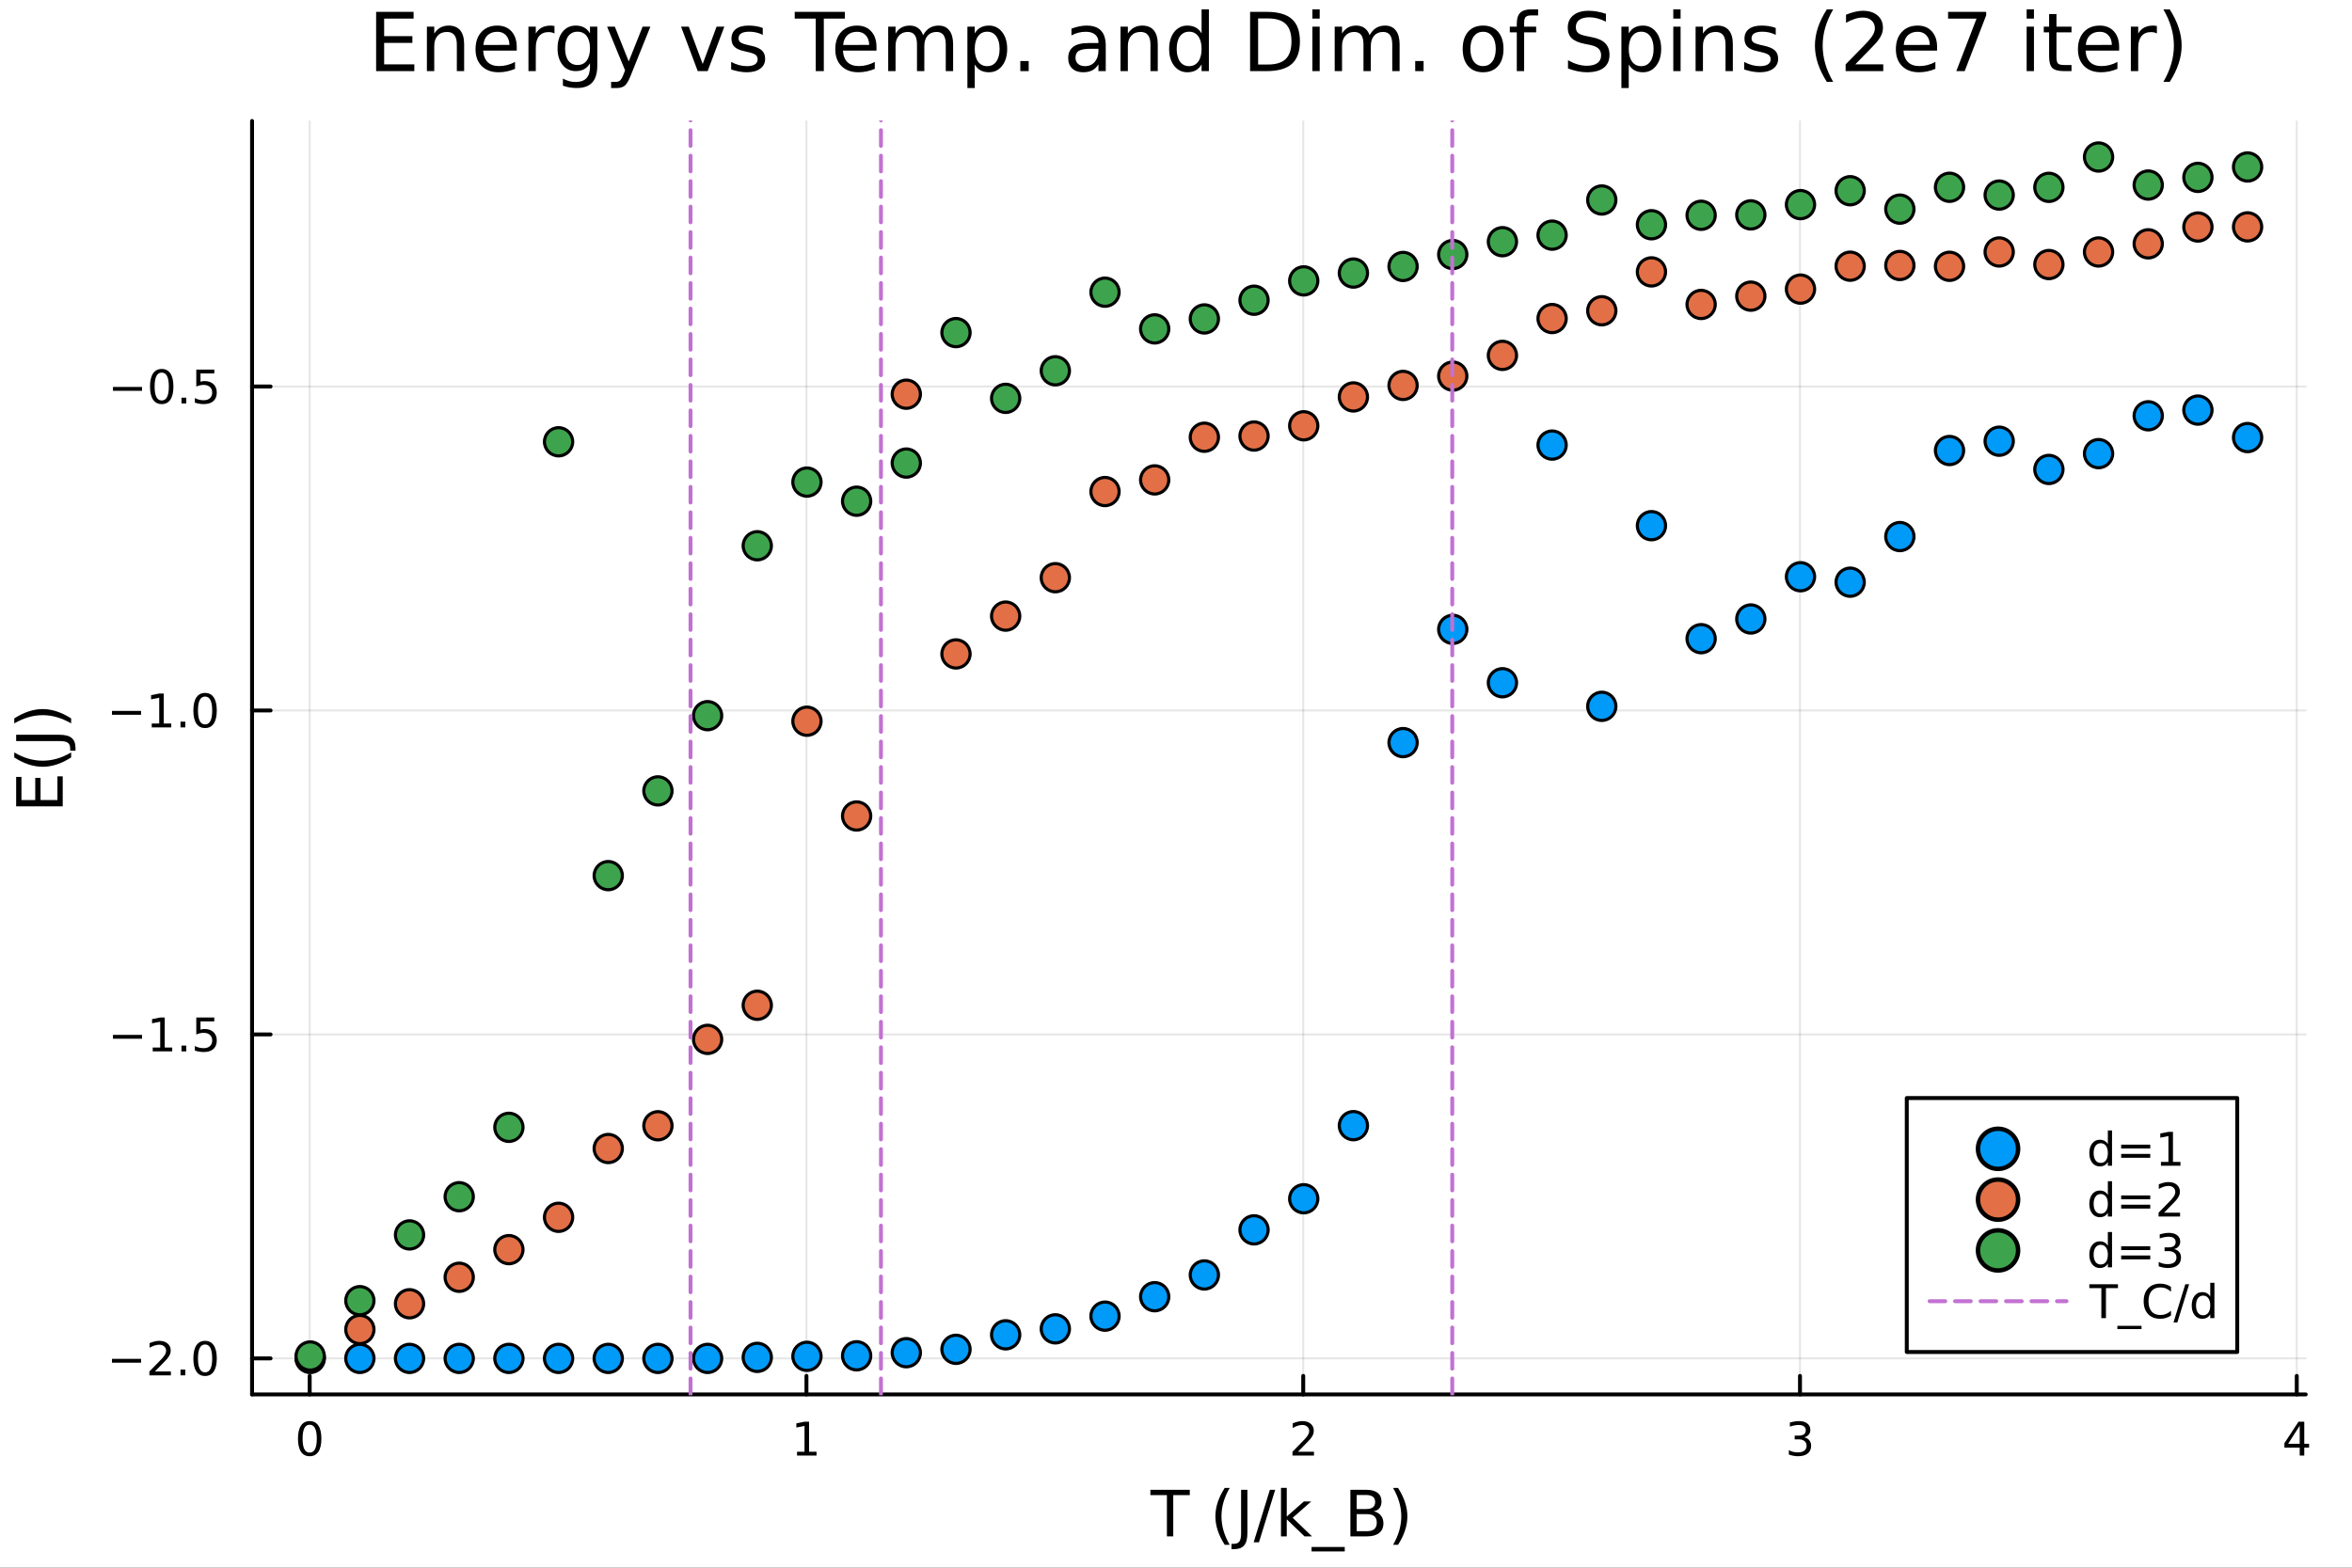 <?xml version="1.0" encoding="utf-8"?>
<svg xmlns="http://www.w3.org/2000/svg" xmlns:xlink="http://www.w3.org/1999/xlink" width="600" height="400" viewBox="0 0 2400 1600">
<rect x="0" y="0" width="2400" height="1600" fill="#333333" stroke="none"/>
<defs>
  <clipPath id="clip950">
    <rect x="0" y="0" width="2400" height="1600"/>
  </clipPath>
</defs>
<path clip-path="url(#clip950)" d="M0 1600 L2400 1600 L2400 0 L0 0  Z" fill="#ffffff" fill-rule="evenodd" fill-opacity="1"/>
<defs>
  <clipPath id="clip951">
    <rect x="480" y="0" width="1681" height="1600"/>
  </clipPath>
</defs>
<path clip-path="url(#clip950)" d="M257.204 1423.18 L2352.76 1423.18 L2352.76 123.472 L257.204 123.472  Z" fill="#ffffff" fill-rule="evenodd" fill-opacity="1"/>
<defs>
  <clipPath id="clip952">
    <rect x="257" y="123" width="2097" height="1301"/>
  </clipPath>
</defs>
<polyline clip-path="url(#clip952)" style="stroke:#000000; stroke-linecap:round; stroke-linejoin:round; stroke-width:2; stroke-opacity:0.1; fill:none" points="316.005,1423.18 316.005,123.472 "/>
<polyline clip-path="url(#clip952)" style="stroke:#000000; stroke-linecap:round; stroke-linejoin:round; stroke-width:2; stroke-opacity:0.1; fill:none" points="822.912,1423.18 822.912,123.472 "/>
<polyline clip-path="url(#clip952)" style="stroke:#000000; stroke-linecap:round; stroke-linejoin:round; stroke-width:2; stroke-opacity:0.1; fill:none" points="1329.82,1423.18 1329.82,123.472 "/>
<polyline clip-path="url(#clip952)" style="stroke:#000000; stroke-linecap:round; stroke-linejoin:round; stroke-width:2; stroke-opacity:0.1; fill:none" points="1836.72,1423.18 1836.72,123.472 "/>
<polyline clip-path="url(#clip952)" style="stroke:#000000; stroke-linecap:round; stroke-linejoin:round; stroke-width:2; stroke-opacity:0.1; fill:none" points="2343.63,1423.18 2343.63,123.472 "/>
<polyline clip-path="url(#clip952)" style="stroke:#000000; stroke-linecap:round; stroke-linejoin:round; stroke-width:2; stroke-opacity:0.1; fill:none" points="257.204,1386.4 2352.76,1386.4 "/>
<polyline clip-path="url(#clip952)" style="stroke:#000000; stroke-linecap:round; stroke-linejoin:round; stroke-width:2; stroke-opacity:0.1; fill:none" points="257.204,1055.76 2352.76,1055.76 "/>
<polyline clip-path="url(#clip952)" style="stroke:#000000; stroke-linecap:round; stroke-linejoin:round; stroke-width:2; stroke-opacity:0.1; fill:none" points="257.204,725.115 2352.76,725.115 "/>
<polyline clip-path="url(#clip952)" style="stroke:#000000; stroke-linecap:round; stroke-linejoin:round; stroke-width:2; stroke-opacity:0.1; fill:none" points="257.204,394.475 2352.76,394.475 "/>
<polyline clip-path="url(#clip950)" style="stroke:#000000; stroke-linecap:round; stroke-linejoin:round; stroke-width:4; stroke-opacity:1; fill:none" points="257.204,1423.18 2352.76,1423.18 "/>
<polyline clip-path="url(#clip950)" style="stroke:#000000; stroke-linecap:round; stroke-linejoin:round; stroke-width:4; stroke-opacity:1; fill:none" points="316.005,1423.18 316.005,1404.28 "/>
<polyline clip-path="url(#clip950)" style="stroke:#000000; stroke-linecap:round; stroke-linejoin:round; stroke-width:4; stroke-opacity:1; fill:none" points="822.912,1423.18 822.912,1404.28 "/>
<polyline clip-path="url(#clip950)" style="stroke:#000000; stroke-linecap:round; stroke-linejoin:round; stroke-width:4; stroke-opacity:1; fill:none" points="1329.82,1423.18 1329.82,1404.28 "/>
<polyline clip-path="url(#clip950)" style="stroke:#000000; stroke-linecap:round; stroke-linejoin:round; stroke-width:4; stroke-opacity:1; fill:none" points="1836.72,1423.18 1836.72,1404.28 "/>
<polyline clip-path="url(#clip950)" style="stroke:#000000; stroke-linecap:round; stroke-linejoin:round; stroke-width:4; stroke-opacity:1; fill:none" points="2343.63,1423.18 2343.63,1404.28 "/>
<path clip-path="url(#clip950)" d="M316.005 1454.1 Q312.394 1454.1 310.565 1457.66 Q308.76 1461.2 308.76 1468.33 Q308.76 1475.44 310.565 1479.01 Q312.394 1482.55 316.005 1482.55 Q319.639 1482.55 321.445 1479.01 Q323.274 1475.44 323.274 1468.33 Q323.274 1461.2 321.445 1457.66 Q319.639 1454.1 316.005 1454.1 M316.005 1450.39 Q321.815 1450.39 324.871 1455 Q327.95 1459.58 327.95 1468.33 Q327.95 1477.06 324.871 1481.67 Q321.815 1486.25 316.005 1486.25 Q310.195 1486.25 307.116 1481.67 Q304.061 1477.06 304.061 1468.33 Q304.061 1459.58 307.116 1455 Q310.195 1450.39 316.005 1450.39 Z" fill="#000000" fill-rule="nonzero" fill-opacity="1" /><path clip-path="url(#clip950)" d="M813.294 1481.64 L820.933 1481.64 L820.933 1455.28 L812.622 1456.95 L812.622 1452.69 L820.886 1451.02 L825.562 1451.02 L825.562 1481.64 L833.201 1481.64 L833.201 1485.58 L813.294 1485.58 L813.294 1481.64 Z" fill="#000000" fill-rule="nonzero" fill-opacity="1" /><path clip-path="url(#clip950)" d="M1324.47 1481.64 L1340.79 1481.64 L1340.79 1485.58 L1318.85 1485.58 L1318.85 1481.64 Q1321.51 1478.89 1326.09 1474.26 Q1330.7 1469.61 1331.88 1468.27 Q1334.12 1465.74 1335 1464.01 Q1335.91 1462.25 1335.91 1460.56 Q1335.91 1457.8 1333.96 1456.07 Q1332.04 1454.33 1328.94 1454.33 Q1326.74 1454.33 1324.29 1455.09 Q1321.86 1455.86 1319.08 1457.41 L1319.08 1452.69 Q1321.9 1451.55 1324.36 1450.97 Q1326.81 1450.39 1328.85 1450.39 Q1334.22 1450.39 1337.41 1453.08 Q1340.61 1455.77 1340.61 1460.26 Q1340.61 1462.39 1339.8 1464.31 Q1339.01 1466.2 1336.9 1468.8 Q1336.32 1469.47 1333.22 1472.69 Q1330.12 1475.88 1324.47 1481.64 Z" fill="#000000" fill-rule="nonzero" fill-opacity="1" /><path clip-path="url(#clip950)" d="M1840.97 1466.95 Q1844.33 1467.66 1846.2 1469.93 Q1848.1 1472.2 1848.1 1475.53 Q1848.1 1480.65 1844.58 1483.45 Q1841.07 1486.25 1834.58 1486.25 Q1832.41 1486.25 1830.09 1485.81 Q1827.8 1485.39 1825.35 1484.54 L1825.35 1480.02 Q1827.29 1481.16 1829.61 1481.74 Q1831.92 1482.32 1834.44 1482.32 Q1838.84 1482.32 1841.13 1480.58 Q1843.45 1478.84 1843.45 1475.53 Q1843.45 1472.48 1841.3 1470.77 Q1839.17 1469.03 1835.35 1469.03 L1831.32 1469.03 L1831.32 1465.19 L1835.53 1465.19 Q1838.98 1465.19 1840.81 1463.82 Q1842.64 1462.43 1842.64 1459.84 Q1842.64 1457.18 1840.74 1455.77 Q1838.87 1454.33 1835.35 1454.33 Q1833.43 1454.33 1831.23 1454.75 Q1829.03 1455.16 1826.39 1456.04 L1826.39 1451.88 Q1829.05 1451.14 1831.37 1450.77 Q1833.7 1450.39 1835.76 1450.39 Q1841.09 1450.39 1844.19 1452.83 Q1847.29 1455.23 1847.29 1459.35 Q1847.29 1462.22 1845.65 1464.21 Q1844.01 1466.18 1840.97 1466.95 Z" fill="#000000" fill-rule="nonzero" fill-opacity="1" /><path clip-path="url(#clip950)" d="M2346.64 1455.09 L2334.84 1473.54 L2346.64 1473.54 L2346.64 1455.09 M2345.41 1451.02 L2351.29 1451.02 L2351.29 1473.54 L2356.22 1473.54 L2356.22 1477.43 L2351.29 1477.43 L2351.29 1485.58 L2346.64 1485.58 L2346.64 1477.43 L2331.04 1477.43 L2331.04 1472.92 L2345.41 1451.02 Z" fill="#000000" fill-rule="nonzero" fill-opacity="1" /><path clip-path="url(#clip950)" d="M1173.86 1520.52 L1214.06 1520.52 L1214.06 1525.93 L1197.19 1525.93 L1197.19 1568.04 L1190.73 1568.04 L1190.73 1525.93 L1173.86 1525.93 L1173.86 1520.52 Z" fill="#000000" fill-rule="nonzero" fill-opacity="1" /><path clip-path="url(#clip950)" d="M1254.8 1518.58 Q1250.54 1525.9 1248.47 1533.06 Q1246.4 1540.23 1246.4 1547.58 Q1246.4 1554.93 1248.47 1562.16 Q1250.57 1569.35 1254.8 1576.64 L1249.71 1576.64 Q1244.94 1569.16 1242.55 1561.93 Q1240.19 1554.71 1240.19 1547.58 Q1240.19 1540.48 1242.55 1533.29 Q1244.9 1526.09 1249.71 1518.58 L1254.8 1518.58 Z" fill="#000000" fill-rule="nonzero" fill-opacity="1" /><path clip-path="url(#clip950)" d="M1266.42 1520.52 L1272.85 1520.52 L1272.85 1564.73 Q1272.85 1573.33 1269.57 1577.21 Q1266.32 1581.09 1259.1 1581.09 L1256.65 1581.09 L1256.65 1575.68 L1258.65 1575.68 Q1262.92 1575.68 1264.67 1573.3 Q1266.42 1570.91 1266.42 1564.73 L1266.42 1520.52 Z" fill="#000000" fill-rule="nonzero" fill-opacity="1" /><path clip-path="url(#clip950)" d="M1295.8 1520.52 L1301.21 1520.52 L1284.66 1574.09 L1279.25 1574.09 L1295.8 1520.52 Z" fill="#000000" fill-rule="nonzero" fill-opacity="1" /><path clip-path="url(#clip950)" d="M1307.13 1518.52 L1313.02 1518.52 L1313.02 1547.77 L1330.49 1532.4 L1337.97 1532.4 L1319.06 1549.07 L1338.77 1568.04 L1331.13 1568.04 L1313.02 1550.63 L1313.02 1568.04 L1307.13 1568.04 L1307.13 1518.52 Z" fill="#000000" fill-rule="nonzero" fill-opacity="1" /><path clip-path="url(#clip950)" d="M1372.19 1578.87 L1372.19 1583.42 L1338.32 1583.42 L1338.32 1578.87 L1372.19 1578.87 Z" fill="#000000" fill-rule="nonzero" fill-opacity="1" /><path clip-path="url(#clip950)" d="M1384.38 1545.35 L1384.38 1562.76 L1394.69 1562.76 Q1399.88 1562.76 1402.36 1560.63 Q1404.87 1558.46 1404.87 1554.04 Q1404.87 1549.58 1402.36 1547.48 Q1399.88 1545.35 1394.69 1545.35 L1384.38 1545.35 M1384.38 1525.81 L1384.38 1540.13 L1393.89 1540.13 Q1398.6 1540.13 1400.9 1538.38 Q1403.22 1536.6 1403.22 1532.97 Q1403.22 1529.37 1400.9 1527.59 Q1398.6 1525.81 1393.89 1525.81 L1384.38 1525.81 M1377.95 1520.52 L1394.37 1520.52 Q1401.72 1520.52 1405.7 1523.58 Q1409.68 1526.63 1409.68 1532.27 Q1409.68 1536.63 1407.64 1539.21 Q1405.61 1541.79 1401.66 1542.42 Q1406.4 1543.44 1409.01 1546.69 Q1411.65 1549.9 1411.65 1554.74 Q1411.65 1561.11 1407.32 1564.57 Q1403 1568.04 1395.01 1568.04 L1377.95 1568.04 L1377.95 1520.52 Z" fill="#000000" fill-rule="nonzero" fill-opacity="1" /><path clip-path="url(#clip950)" d="M1421.49 1518.58 L1426.58 1518.58 Q1431.36 1526.09 1433.71 1533.29 Q1436.1 1540.48 1436.1 1547.58 Q1436.1 1554.71 1433.71 1561.93 Q1431.36 1569.16 1426.58 1576.64 L1421.49 1576.64 Q1425.72 1569.35 1427.79 1562.16 Q1429.89 1554.93 1429.89 1547.58 Q1429.89 1540.23 1427.79 1533.06 Q1425.72 1525.9 1421.49 1518.58 Z" fill="#000000" fill-rule="nonzero" fill-opacity="1" /><polyline clip-path="url(#clip950)" style="stroke:#000000; stroke-linecap:round; stroke-linejoin:round; stroke-width:4; stroke-opacity:1; fill:none" points="257.204,1423.18 257.204,123.472 "/>
<polyline clip-path="url(#clip950)" style="stroke:#000000; stroke-linecap:round; stroke-linejoin:round; stroke-width:4; stroke-opacity:1; fill:none" points="257.204,1386.4 276.102,1386.4 "/>
<polyline clip-path="url(#clip950)" style="stroke:#000000; stroke-linecap:round; stroke-linejoin:round; stroke-width:4; stroke-opacity:1; fill:none" points="257.204,1055.76 276.102,1055.76 "/>
<polyline clip-path="url(#clip950)" style="stroke:#000000; stroke-linecap:round; stroke-linejoin:round; stroke-width:4; stroke-opacity:1; fill:none" points="257.204,725.115 276.102,725.115 "/>
<polyline clip-path="url(#clip950)" style="stroke:#000000; stroke-linecap:round; stroke-linejoin:round; stroke-width:4; stroke-opacity:1; fill:none" points="257.204,394.475 276.102,394.475 "/>
<path clip-path="url(#clip950)" d="M114.26 1386.85 L143.936 1386.85 L143.936 1390.78 L114.26 1390.78 L114.26 1386.85 Z" fill="#000000" fill-rule="nonzero" fill-opacity="1" /><path clip-path="url(#clip950)" d="M158.056 1399.74 L174.376 1399.74 L174.376 1403.68 L152.431 1403.68 L152.431 1399.74 Q155.093 1396.99 159.677 1392.36 Q164.283 1387.7 165.464 1386.36 Q167.709 1383.84 168.589 1382.1 Q169.491 1380.34 169.491 1378.65 Q169.491 1375.9 167.547 1374.16 Q165.626 1372.43 162.524 1372.43 Q160.325 1372.43 157.871 1373.19 Q155.44 1373.95 152.663 1375.5 L152.663 1370.78 Q155.487 1369.65 157.94 1369.07 Q160.394 1368.49 162.431 1368.49 Q167.802 1368.49 170.996 1371.18 Q174.19 1373.86 174.19 1378.35 Q174.19 1380.48 173.38 1382.4 Q172.593 1384.3 170.487 1386.89 Q169.908 1387.56 166.806 1390.78 Q163.704 1393.98 158.056 1399.74 Z" fill="#000000" fill-rule="nonzero" fill-opacity="1" /><path clip-path="url(#clip950)" d="M184.19 1397.8 L189.075 1397.8 L189.075 1403.68 L184.19 1403.68 L184.19 1397.8 Z" fill="#000000" fill-rule="nonzero" fill-opacity="1" /><path clip-path="url(#clip950)" d="M209.26 1372.19 Q205.649 1372.19 203.82 1375.76 Q202.014 1379.3 202.014 1386.43 Q202.014 1393.54 203.82 1397.1 Q205.649 1400.64 209.26 1400.64 Q212.894 1400.64 214.699 1397.1 Q216.528 1393.54 216.528 1386.43 Q216.528 1379.3 214.699 1375.76 Q212.894 1372.19 209.26 1372.19 M209.26 1368.49 Q215.07 1368.49 218.125 1373.1 Q221.204 1377.68 221.204 1386.43 Q221.204 1395.16 218.125 1399.76 Q215.07 1404.35 209.26 1404.35 Q203.449 1404.35 200.371 1399.76 Q197.315 1395.16 197.315 1386.43 Q197.315 1377.68 200.371 1373.1 Q203.449 1368.49 209.26 1368.49 Z" fill="#000000" fill-rule="nonzero" fill-opacity="1" /><path clip-path="url(#clip950)" d="M115.256 1056.21 L144.931 1056.21 L144.931 1060.14 L115.256 1060.14 L115.256 1056.21 Z" fill="#000000" fill-rule="nonzero" fill-opacity="1" /><path clip-path="url(#clip950)" d="M155.834 1069.1 L163.473 1069.1 L163.473 1042.73 L155.163 1044.4 L155.163 1040.14 L163.427 1038.48 L168.102 1038.48 L168.102 1069.1 L175.741 1069.1 L175.741 1073.04 L155.834 1073.04 L155.834 1069.1 Z" fill="#000000" fill-rule="nonzero" fill-opacity="1" /><path clip-path="url(#clip950)" d="M185.186 1067.16 L190.07 1067.16 L190.07 1073.04 L185.186 1073.04 L185.186 1067.16 Z" fill="#000000" fill-rule="nonzero" fill-opacity="1" /><path clip-path="url(#clip950)" d="M200.301 1038.48 L218.658 1038.48 L218.658 1042.41 L204.584 1042.41 L204.584 1050.88 Q205.602 1050.54 206.621 1050.37 Q207.639 1050.19 208.658 1050.19 Q214.445 1050.19 217.824 1053.36 Q221.204 1056.53 221.204 1061.95 Q221.204 1067.53 217.732 1070.63 Q214.26 1073.71 207.94 1073.71 Q205.764 1073.71 203.496 1073.34 Q201.25 1072.97 198.843 1072.23 L198.843 1067.53 Q200.926 1068.66 203.149 1069.22 Q205.371 1069.77 207.848 1069.77 Q211.852 1069.77 214.19 1067.67 Q216.528 1065.56 216.528 1061.95 Q216.528 1058.34 214.19 1056.23 Q211.852 1054.12 207.848 1054.12 Q205.973 1054.12 204.098 1054.54 Q202.246 1054.96 200.301 1055.84 L200.301 1038.48 Z" fill="#000000" fill-rule="nonzero" fill-opacity="1" /><path clip-path="url(#clip950)" d="M114.26 725.567 L143.936 725.567 L143.936 729.502 L114.26 729.502 L114.26 725.567 Z" fill="#000000" fill-rule="nonzero" fill-opacity="1" /><path clip-path="url(#clip950)" d="M154.839 738.46 L162.477 738.46 L162.477 712.095 L154.167 713.761 L154.167 709.502 L162.431 707.835 L167.107 707.835 L167.107 738.46 L174.746 738.46 L174.746 742.395 L154.839 742.395 L154.839 738.46 Z" fill="#000000" fill-rule="nonzero" fill-opacity="1" /><path clip-path="url(#clip950)" d="M184.19 736.516 L189.075 736.516 L189.075 742.395 L184.19 742.395 L184.19 736.516 Z" fill="#000000" fill-rule="nonzero" fill-opacity="1" /><path clip-path="url(#clip950)" d="M209.26 710.914 Q205.649 710.914 203.82 714.479 Q202.014 718.021 202.014 725.15 Q202.014 732.257 203.82 735.821 Q205.649 739.363 209.26 739.363 Q212.894 739.363 214.699 735.821 Q216.528 732.257 216.528 725.15 Q216.528 718.021 214.699 714.479 Q212.894 710.914 209.26 710.914 M209.26 707.21 Q215.07 707.21 218.125 711.817 Q221.204 716.4 221.204 725.15 Q221.204 733.877 218.125 738.483 Q215.07 743.067 209.26 743.067 Q203.449 743.067 200.371 738.483 Q197.315 733.877 197.315 725.15 Q197.315 716.4 200.371 711.817 Q203.449 707.21 209.26 707.21 Z" fill="#000000" fill-rule="nonzero" fill-opacity="1" /><path clip-path="url(#clip950)" d="M115.256 394.927 L144.931 394.927 L144.931 398.862 L115.256 398.862 L115.256 394.927 Z" fill="#000000" fill-rule="nonzero" fill-opacity="1" /><path clip-path="url(#clip950)" d="M165.024 380.274 Q161.413 380.274 159.584 383.839 Q157.778 387.38 157.778 394.51 Q157.778 401.616 159.584 405.181 Q161.413 408.723 165.024 408.723 Q168.658 408.723 170.464 405.181 Q172.292 401.616 172.292 394.51 Q172.292 387.38 170.464 383.839 Q168.658 380.274 165.024 380.274 M165.024 376.57 Q170.834 376.57 173.889 381.177 Q176.968 385.76 176.968 394.51 Q176.968 403.237 173.889 407.843 Q170.834 412.427 165.024 412.427 Q159.214 412.427 156.135 407.843 Q153.079 403.237 153.079 394.51 Q153.079 385.76 156.135 381.177 Q159.214 376.57 165.024 376.57 Z" fill="#000000" fill-rule="nonzero" fill-opacity="1" /><path clip-path="url(#clip950)" d="M185.186 405.876 L190.07 405.876 L190.07 411.755 L185.186 411.755 L185.186 405.876 Z" fill="#000000" fill-rule="nonzero" fill-opacity="1" /><path clip-path="url(#clip950)" d="M200.301 377.195 L218.658 377.195 L218.658 381.13 L204.584 381.13 L204.584 389.603 Q205.602 389.255 206.621 389.093 Q207.639 388.908 208.658 388.908 Q214.445 388.908 217.824 392.079 Q221.204 395.251 221.204 400.667 Q221.204 406.246 217.732 409.348 Q214.26 412.427 207.94 412.427 Q205.764 412.427 203.496 412.056 Q201.25 411.686 198.843 410.945 L198.843 406.246 Q200.926 407.38 203.149 407.936 Q205.371 408.491 207.848 408.491 Q211.852 408.491 214.19 406.385 Q216.528 404.279 216.528 400.667 Q216.528 397.056 214.19 394.95 Q211.852 392.843 207.848 392.843 Q205.973 392.843 204.098 393.26 Q202.246 393.677 200.301 394.556 L200.301 377.195 Z" fill="#000000" fill-rule="nonzero" fill-opacity="1" /><path clip-path="url(#clip950)" d="M16.484 822.963 L16.484 792.916 L21.895 792.916 L21.895 816.533 L35.963 816.533 L35.963 793.903 L41.374 793.903 L41.374 816.533 L58.593 816.533 L58.593 792.344 L64.004 792.344 L64.004 822.963 L16.484 822.963 Z" fill="#000000" fill-rule="nonzero" fill-opacity="1" /><path clip-path="url(#clip950)" d="M14.543 767.963 Q21.863 772.228 29.025 774.297 Q36.186 776.366 43.538 776.366 Q50.891 776.366 58.116 774.297 Q65.309 772.196 72.598 767.963 L72.598 773.055 Q65.118 777.83 57.893 780.217 Q50.668 782.572 43.538 782.572 Q36.441 782.572 29.247 780.217 Q22.054 777.862 14.543 773.055 L14.543 767.963 Z" fill="#000000" fill-rule="nonzero" fill-opacity="1" /><path clip-path="url(#clip950)" d="M16.484 756.345 L16.484 749.916 L60.694 749.916 Q69.288 749.916 73.171 753.194 Q77.054 756.441 77.054 763.666 L77.054 766.117 L71.643 766.117 L71.643 764.112 Q71.643 759.847 69.256 758.096 Q66.869 756.345 60.694 756.345 L16.484 756.345 Z" fill="#000000" fill-rule="nonzero" fill-opacity="1" /><path clip-path="url(#clip950)" d="M14.543 738.299 L14.543 733.206 Q22.054 728.432 29.247 726.077 Q36.441 723.689 43.538 723.689 Q50.668 723.689 57.893 726.077 Q65.118 728.432 72.598 733.206 L72.598 738.299 Q65.309 734.065 58.116 731.997 Q50.891 729.896 43.538 729.896 Q36.186 729.896 29.025 731.997 Q21.863 734.065 14.543 738.299 Z" fill="#000000" fill-rule="nonzero" fill-opacity="1" /><path clip-path="url(#clip950)" d="M383.804 12.096 L422.045 12.096 L422.045 18.983 L391.987 18.983 L391.987 36.888 L420.789 36.888 L420.789 43.774 L391.987 43.774 L391.987 65.689 L422.774 65.689 L422.774 72.576 L383.804 72.576 L383.804 12.096 Z" fill="#000000" fill-rule="nonzero" fill-opacity="1" /><path clip-path="url(#clip950)" d="M473.613 45.192 L473.613 72.576 L466.159 72.576 L466.159 45.435 Q466.159 38.994 463.648 35.794 Q461.136 32.594 456.113 32.594 Q450.077 32.594 446.593 36.442 Q443.11 40.29 443.11 46.934 L443.11 72.576 L435.615 72.576 L435.615 27.206 L443.11 27.206 L443.11 34.254 Q445.783 30.163 449.388 28.138 Q453.034 26.112 457.774 26.112 Q465.592 26.112 469.602 30.973 Q473.613 35.794 473.613 45.192 Z" fill="#000000" fill-rule="nonzero" fill-opacity="1" /><path clip-path="url(#clip950)" d="M527.287 48.028 L527.287 51.673 L493.017 51.673 Q493.503 59.37 497.635 63.421 Q501.807 67.431 509.22 67.431 Q513.514 67.431 517.525 66.378 Q521.576 65.325 525.545 63.218 L525.545 70.267 Q521.535 71.968 517.322 72.86 Q513.109 73.751 508.775 73.751 Q497.918 73.751 491.558 67.431 Q485.239 61.112 485.239 50.337 Q485.239 39.197 491.234 32.675 Q497.27 26.112 507.478 26.112 Q516.633 26.112 521.94 32.026 Q527.287 37.9 527.287 48.028 M519.834 45.84 Q519.753 39.723 516.39 36.077 Q513.069 32.431 507.559 32.431 Q501.321 32.431 497.554 35.956 Q493.827 39.48 493.26 45.88 L519.834 45.84 Z" fill="#000000" fill-rule="nonzero" fill-opacity="1" /><path clip-path="url(#clip950)" d="M565.811 34.173 Q564.556 33.444 563.057 33.12 Q561.599 32.756 559.816 32.756 Q553.497 32.756 550.094 36.888 Q546.732 40.979 546.732 48.676 L546.732 72.576 L539.238 72.576 L539.238 27.206 L546.732 27.206 L546.732 34.254 Q549.081 30.122 552.849 28.138 Q556.616 26.112 562.004 26.112 Q562.773 26.112 563.705 26.234 Q564.637 26.315 565.771 26.517 L565.811 34.173 Z" fill="#000000" fill-rule="nonzero" fill-opacity="1" /><path clip-path="url(#clip950)" d="M602.027 49.364 Q602.027 41.263 598.664 36.806 Q595.343 32.35 589.307 32.35 Q583.311 32.35 579.949 36.806 Q576.627 41.263 576.627 49.364 Q576.627 57.426 579.949 61.882 Q583.311 66.338 589.307 66.338 Q595.343 66.338 598.664 61.882 Q602.027 57.426 602.027 49.364 M609.48 66.945 Q609.48 78.531 604.336 84.162 Q599.191 89.833 588.578 89.833 Q584.648 89.833 581.164 89.225 Q577.681 88.658 574.399 87.443 L574.399 80.192 Q577.681 81.974 580.881 82.825 Q584.081 83.675 587.403 83.675 Q594.735 83.675 598.381 79.827 Q602.027 76.019 602.027 68.282 L602.027 64.596 Q599.718 68.606 596.112 70.591 Q592.507 72.576 587.484 72.576 Q579.139 72.576 574.035 66.216 Q568.931 59.856 568.931 49.364 Q568.931 38.832 574.035 32.472 Q579.139 26.112 587.484 26.112 Q592.507 26.112 596.112 28.097 Q599.718 30.082 602.027 34.092 L602.027 27.206 L609.48 27.206 L609.48 66.945 Z" fill="#000000" fill-rule="nonzero" fill-opacity="1" /><path clip-path="url(#clip950)" d="M643.71 76.789 Q640.551 84.891 637.553 87.362 Q634.555 89.833 629.532 89.833 L623.577 89.833 L623.577 83.594 L627.952 83.594 Q631.031 83.594 632.732 82.136 Q634.434 80.678 636.5 75.25 L637.837 71.847 L619.486 27.206 L627.385 27.206 L641.563 62.692 L655.742 27.206 L663.641 27.206 L643.71 76.789 Z" fill="#000000" fill-rule="nonzero" fill-opacity="1" /><path clip-path="url(#clip950)" d="M694.954 27.206 L702.854 27.206 L717.032 65.284 L731.21 27.206 L739.109 27.206 L722.095 72.576 L711.968 72.576 L694.954 27.206 Z" fill="#000000" fill-rule="nonzero" fill-opacity="1" /><path clip-path="url(#clip950)" d="M778.322 28.543 L778.322 35.591 Q775.162 33.971 771.759 33.161 Q768.357 32.35 764.711 32.35 Q759.161 32.35 756.366 34.052 Q753.611 35.753 753.611 39.156 Q753.611 41.749 755.596 43.248 Q757.581 44.706 763.577 46.043 L766.129 46.61 Q774.068 48.311 777.39 51.43 Q780.752 54.509 780.752 60.059 Q780.752 66.378 775.729 70.064 Q770.747 73.751 761.997 73.751 Q758.351 73.751 754.381 73.022 Q750.452 72.333 746.077 70.915 L746.077 63.218 Q750.209 65.365 754.219 66.459 Q758.229 67.512 762.159 67.512 Q767.425 67.512 770.261 65.73 Q773.096 63.907 773.096 60.626 Q773.096 57.588 771.03 55.967 Q769.005 54.347 762.078 52.848 L759.485 52.24 Q752.558 50.782 749.479 47.785 Q746.401 44.746 746.401 39.48 Q746.401 33.08 750.938 29.596 Q755.475 26.112 763.82 26.112 Q767.952 26.112 771.597 26.72 Q775.243 27.327 778.322 28.543 Z" fill="#000000" fill-rule="nonzero" fill-opacity="1" /><path clip-path="url(#clip950)" d="M810.932 12.096 L862.095 12.096 L862.095 18.983 L840.625 18.983 L840.625 72.576 L832.401 72.576 L832.401 18.983 L810.932 18.983 L810.932 12.096 Z" fill="#000000" fill-rule="nonzero" fill-opacity="1" /><path clip-path="url(#clip950)" d="M894.38 48.028 L894.38 51.673 L860.11 51.673 Q860.596 59.37 864.728 63.421 Q868.9 67.431 876.313 67.431 Q880.607 67.431 884.618 66.378 Q888.669 65.325 892.638 63.218 L892.638 70.267 Q888.628 71.968 884.415 72.86 Q880.202 73.751 875.868 73.751 Q865.011 73.751 858.651 67.431 Q852.332 61.112 852.332 50.337 Q852.332 39.197 858.327 32.675 Q864.363 26.112 874.571 26.112 Q883.726 26.112 889.033 32.026 Q894.38 37.9 894.38 48.028 M886.927 45.84 Q886.846 39.723 883.483 36.077 Q880.162 32.431 874.652 32.431 Q868.414 32.431 864.647 35.956 Q860.92 39.48 860.353 45.88 L886.927 45.84 Z" fill="#000000" fill-rule="nonzero" fill-opacity="1" /><path clip-path="url(#clip950)" d="M941.938 35.915 Q944.733 30.892 948.622 28.502 Q952.511 26.112 957.777 26.112 Q964.866 26.112 968.714 31.095 Q972.563 36.037 972.563 45.192 L972.563 72.576 L965.069 72.576 L965.069 45.435 Q965.069 38.913 962.76 35.753 Q960.451 32.594 955.711 32.594 Q949.918 32.594 946.556 36.442 Q943.194 40.29 943.194 46.934 L943.194 72.576 L935.7 72.576 L935.7 45.435 Q935.7 38.873 933.391 35.753 Q931.082 32.594 926.261 32.594 Q920.549 32.594 917.187 36.482 Q913.825 40.331 913.825 46.934 L913.825 72.576 L906.33 72.576 L906.33 27.206 L913.825 27.206 L913.825 34.254 Q916.377 30.082 919.942 28.097 Q923.506 26.112 928.408 26.112 Q933.35 26.112 936.793 28.624 Q940.277 31.135 941.938 35.915 Z" fill="#000000" fill-rule="nonzero" fill-opacity="1" /><path clip-path="url(#clip950)" d="M994.64 65.77 L994.64 89.833 L987.146 89.833 L987.146 27.206 L994.64 27.206 L994.64 34.092 Q996.99 30.041 1000.55 28.097 Q1004.16 26.112 1009.14 26.112 Q1017.41 26.112 1022.55 32.675 Q1027.74 39.237 1027.74 49.931 Q1027.74 60.626 1022.55 67.188 Q1017.41 73.751 1009.14 73.751 Q1004.16 73.751 1000.55 71.806 Q996.99 69.821 994.64 65.77 M1020 49.931 Q1020 41.708 1016.6 37.05 Q1013.23 32.35 1007.32 32.35 Q1001.41 32.35 998.002 37.05 Q994.64 41.708 994.64 49.931 Q994.64 58.155 998.002 62.854 Q1001.41 67.512 1007.32 67.512 Q1013.23 67.512 1016.6 62.854 Q1020 58.155 1020 49.931 Z" fill="#000000" fill-rule="nonzero" fill-opacity="1" /><path clip-path="url(#clip950)" d="M1041.14 62.287 L1049.69 62.287 L1049.69 72.576 L1041.14 72.576 L1041.14 62.287 Z" fill="#000000" fill-rule="nonzero" fill-opacity="1" /><path clip-path="url(#clip950)" d="M1113.45 49.769 Q1104.42 49.769 1100.94 51.835 Q1097.45 53.901 1097.45 58.884 Q1097.45 62.854 1100.04 65.203 Q1102.68 67.512 1107.17 67.512 Q1113.37 67.512 1117.1 63.137 Q1120.87 58.722 1120.87 51.43 L1120.87 49.769 L1113.45 49.769 M1128.32 46.691 L1128.32 72.576 L1120.87 72.576 L1120.87 65.689 Q1118.31 69.821 1114.51 71.806 Q1110.7 73.751 1105.19 73.751 Q1098.22 73.751 1094.09 69.862 Q1090 65.933 1090 59.37 Q1090 51.714 1095.1 47.825 Q1100.25 43.936 1110.42 43.936 L1120.87 43.936 L1120.87 43.207 Q1120.87 38.062 1117.46 35.267 Q1114.1 32.431 1107.98 32.431 Q1104.1 32.431 1100.41 33.363 Q1096.72 34.295 1093.32 36.158 L1093.32 29.272 Q1097.41 27.692 1101.26 26.922 Q1105.11 26.112 1108.75 26.112 Q1118.6 26.112 1123.46 31.216 Q1128.32 36.32 1128.32 46.691 Z" fill="#000000" fill-rule="nonzero" fill-opacity="1" /><path clip-path="url(#clip950)" d="M1181.39 45.192 L1181.39 72.576 L1173.93 72.576 L1173.93 45.435 Q1173.93 38.994 1171.42 35.794 Q1168.91 32.594 1163.89 32.594 Q1157.85 32.594 1154.37 36.442 Q1150.88 40.29 1150.88 46.934 L1150.88 72.576 L1143.39 72.576 L1143.39 27.206 L1150.88 27.206 L1150.88 34.254 Q1153.56 30.163 1157.16 28.138 Q1160.81 26.112 1165.55 26.112 Q1173.37 26.112 1177.38 30.973 Q1181.39 35.794 1181.39 45.192 Z" fill="#000000" fill-rule="nonzero" fill-opacity="1" /><path clip-path="url(#clip950)" d="M1226.11 34.092 L1226.11 9.544 L1233.56 9.544 L1233.56 72.576 L1226.11 72.576 L1226.11 65.77 Q1223.76 69.821 1220.15 71.806 Q1216.59 73.751 1211.57 73.751 Q1203.34 73.751 1198.16 67.188 Q1193.01 60.626 1193.01 49.931 Q1193.01 39.237 1198.16 32.675 Q1203.34 26.112 1211.57 26.112 Q1216.59 26.112 1220.15 28.097 Q1223.76 30.041 1226.11 34.092 M1200.71 49.931 Q1200.71 58.155 1204.07 62.854 Q1207.47 67.512 1213.39 67.512 Q1219.3 67.512 1222.71 62.854 Q1226.11 58.155 1226.11 49.931 Q1226.11 41.708 1222.71 37.05 Q1219.3 32.35 1213.39 32.35 Q1207.47 32.35 1204.07 37.05 Q1200.71 41.708 1200.71 49.931 Z" fill="#000000" fill-rule="nonzero" fill-opacity="1" /><path clip-path="url(#clip950)" d="M1283.79 18.82 L1283.79 65.852 L1293.68 65.852 Q1306.2 65.852 1311.99 60.18 Q1317.82 54.509 1317.82 42.275 Q1317.82 30.122 1311.99 24.492 Q1306.2 18.82 1293.68 18.82 L1283.79 18.82 M1275.61 12.096 L1292.42 12.096 Q1310 12.096 1318.23 19.428 Q1326.45 26.72 1326.45 42.275 Q1326.45 57.912 1318.19 65.244 Q1309.92 72.576 1292.42 72.576 L1275.61 72.576 L1275.61 12.096 Z" fill="#000000" fill-rule="nonzero" fill-opacity="1" /><path clip-path="url(#clip950)" d="M1339.17 27.206 L1346.62 27.206 L1346.62 72.576 L1339.17 72.576 L1339.17 27.206 M1339.17 9.544 L1346.62 9.544 L1346.62 18.983 L1339.17 18.983 L1339.17 9.544 Z" fill="#000000" fill-rule="nonzero" fill-opacity="1" /><path clip-path="url(#clip950)" d="M1397.54 35.915 Q1400.34 30.892 1404.23 28.502 Q1408.12 26.112 1413.38 26.112 Q1420.47 26.112 1424.32 31.095 Q1428.17 36.037 1428.17 45.192 L1428.17 72.576 L1420.67 72.576 L1420.67 45.435 Q1420.67 38.913 1418.36 35.753 Q1416.06 32.594 1411.32 32.594 Q1405.52 32.594 1402.16 36.442 Q1398.8 40.29 1398.8 46.934 L1398.8 72.576 L1391.3 72.576 L1391.3 45.435 Q1391.3 38.873 1389 35.753 Q1386.69 32.594 1381.87 32.594 Q1376.15 32.594 1372.79 36.482 Q1369.43 40.331 1369.43 46.934 L1369.43 72.576 L1361.94 72.576 L1361.94 27.206 L1369.43 27.206 L1369.43 34.254 Q1371.98 30.082 1375.55 28.097 Q1379.11 26.112 1384.01 26.112 Q1388.96 26.112 1392.4 28.624 Q1395.88 31.135 1397.54 35.915 Z" fill="#000000" fill-rule="nonzero" fill-opacity="1" /><path clip-path="url(#clip950)" d="M1444.09 62.287 L1452.64 62.287 L1452.64 72.576 L1444.09 72.576 L1444.09 62.287 Z" fill="#000000" fill-rule="nonzero" fill-opacity="1" /><path clip-path="url(#clip950)" d="M1513.36 32.431 Q1507.36 32.431 1503.88 37.131 Q1500.4 41.789 1500.4 49.931 Q1500.4 58.074 1503.84 62.773 Q1507.32 67.431 1513.36 67.431 Q1519.31 67.431 1522.8 62.732 Q1526.28 58.033 1526.28 49.931 Q1526.28 41.87 1522.8 37.171 Q1519.31 32.431 1513.36 32.431 M1513.36 26.112 Q1523.08 26.112 1528.63 32.431 Q1534.18 38.751 1534.18 49.931 Q1534.18 61.071 1528.63 67.431 Q1523.08 73.751 1513.36 73.751 Q1503.6 73.751 1498.05 67.431 Q1492.54 61.071 1492.54 49.931 Q1492.54 38.751 1498.05 32.431 Q1503.6 26.112 1513.36 26.112 Z" fill="#000000" fill-rule="nonzero" fill-opacity="1" /><path clip-path="url(#clip950)" d="M1569.5 9.544 L1569.5 15.742 L1562.37 15.742 Q1558.36 15.742 1556.78 17.362 Q1555.24 18.983 1555.24 23.195 L1555.24 27.206 L1567.52 27.206 L1567.52 32.999 L1555.24 32.999 L1555.24 72.576 L1547.75 72.576 L1547.75 32.999 L1540.62 32.999 L1540.62 27.206 L1547.75 27.206 L1547.75 24.046 Q1547.75 16.471 1551.27 13.028 Q1554.8 9.544 1562.46 9.544 L1569.5 9.544 Z" fill="#000000" fill-rule="nonzero" fill-opacity="1" /><path clip-path="url(#clip950)" d="M1638.69 14.081 L1638.69 22.061 Q1634.03 19.833 1629.9 18.739 Q1625.77 17.646 1621.92 17.646 Q1615.24 17.646 1611.59 20.238 Q1607.99 22.831 1607.99 27.611 Q1607.99 31.621 1610.38 33.687 Q1612.81 35.713 1619.53 36.969 L1624.47 37.981 Q1633.63 39.723 1637.96 44.139 Q1642.34 48.514 1642.34 55.886 Q1642.34 64.677 1636.42 69.214 Q1630.55 73.751 1619.17 73.751 Q1614.87 73.751 1610.01 72.778 Q1605.19 71.806 1600.01 69.902 L1600.01 61.477 Q1604.99 64.272 1609.77 65.689 Q1614.55 67.107 1619.17 67.107 Q1626.18 67.107 1629.98 64.353 Q1633.79 61.598 1633.79 56.494 Q1633.79 52.038 1631.04 49.526 Q1628.32 47.015 1622.08 45.759 L1617.1 44.787 Q1607.95 42.964 1603.86 39.075 Q1599.76 35.186 1599.76 28.259 Q1599.76 20.238 1605.4 15.62 Q1611.07 11.002 1620.99 11.002 Q1625.24 11.002 1629.66 11.772 Q1634.08 12.542 1638.69 14.081 Z" fill="#000000" fill-rule="nonzero" fill-opacity="1" /><path clip-path="url(#clip950)" d="M1661.99 65.77 L1661.99 89.833 L1654.49 89.833 L1654.49 27.206 L1661.99 27.206 L1661.99 34.092 Q1664.34 30.041 1667.9 28.097 Q1671.51 26.112 1676.49 26.112 Q1684.75 26.112 1689.9 32.675 Q1695.08 39.237 1695.08 49.931 Q1695.08 60.626 1689.9 67.188 Q1684.75 73.751 1676.49 73.751 Q1671.51 73.751 1667.9 71.806 Q1664.34 69.821 1661.99 65.77 M1687.34 49.931 Q1687.34 41.708 1683.94 37.05 Q1680.58 32.35 1674.67 32.35 Q1668.75 32.35 1665.35 37.05 Q1661.99 41.708 1661.99 49.931 Q1661.99 58.155 1665.35 62.854 Q1668.75 67.512 1674.67 67.512 Q1680.58 67.512 1683.94 62.854 Q1687.34 58.155 1687.34 49.931 Z" fill="#000000" fill-rule="nonzero" fill-opacity="1" /><path clip-path="url(#clip950)" d="M1707.44 27.206 L1714.89 27.206 L1714.89 72.576 L1707.44 72.576 L1707.44 27.206 M1707.44 9.544 L1714.89 9.544 L1714.89 18.983 L1707.44 18.983 L1707.44 9.544 Z" fill="#000000" fill-rule="nonzero" fill-opacity="1" /><path clip-path="url(#clip950)" d="M1768.2 45.192 L1768.2 72.576 L1760.75 72.576 L1760.75 45.435 Q1760.75 38.994 1758.24 35.794 Q1755.72 32.594 1750.7 32.594 Q1744.67 32.594 1741.18 36.442 Q1737.7 40.29 1737.7 46.934 L1737.7 72.576 L1730.2 72.576 L1730.2 27.206 L1737.7 27.206 L1737.7 34.254 Q1740.37 30.163 1743.98 28.138 Q1747.62 26.112 1752.36 26.112 Q1760.18 26.112 1764.19 30.973 Q1768.2 35.794 1768.2 45.192 Z" fill="#000000" fill-rule="nonzero" fill-opacity="1" /><path clip-path="url(#clip950)" d="M1811.99 28.543 L1811.99 35.591 Q1808.83 33.971 1805.43 33.161 Q1802.03 32.35 1798.38 32.35 Q1792.83 32.35 1790.04 34.052 Q1787.28 35.753 1787.28 39.156 Q1787.28 41.749 1789.27 43.248 Q1791.25 44.706 1797.25 46.043 L1799.8 46.61 Q1807.74 48.311 1811.06 51.43 Q1814.42 54.509 1814.42 60.059 Q1814.42 66.378 1809.4 70.064 Q1804.42 73.751 1795.67 73.751 Q1792.02 73.751 1788.05 73.022 Q1784.12 72.333 1779.75 70.915 L1779.75 63.218 Q1783.88 65.365 1787.89 66.459 Q1791.9 67.512 1795.83 67.512 Q1801.09 67.512 1803.93 65.73 Q1806.77 63.907 1806.77 60.626 Q1806.77 57.588 1804.7 55.967 Q1802.67 54.347 1795.75 52.848 L1793.15 52.24 Q1786.23 50.782 1783.15 47.785 Q1780.07 44.746 1780.07 39.48 Q1780.07 33.08 1784.61 29.596 Q1789.14 26.112 1797.49 26.112 Q1801.62 26.112 1805.27 26.72 Q1808.91 27.327 1811.99 28.543 Z" fill="#000000" fill-rule="nonzero" fill-opacity="1" /><path clip-path="url(#clip950)" d="M1870.57 9.625 Q1865.14 18.942 1862.51 28.057 Q1859.87 37.171 1859.87 46.529 Q1859.87 55.886 1862.51 65.082 Q1865.18 74.237 1870.57 83.513 L1864.09 83.513 Q1858.01 73.994 1854.97 64.798 Q1851.97 55.603 1851.97 46.529 Q1851.97 37.495 1854.97 28.34 Q1857.97 19.185 1864.09 9.625 L1870.57 9.625 Z" fill="#000000" fill-rule="nonzero" fill-opacity="1" /><path clip-path="url(#clip950)" d="M1893.13 65.689 L1921.69 65.689 L1921.69 72.576 L1883.29 72.576 L1883.29 65.689 Q1887.95 60.869 1895.97 52.767 Q1904.03 44.625 1906.09 42.275 Q1910.02 37.86 1911.56 34.822 Q1913.14 31.743 1913.14 28.786 Q1913.14 23.965 1909.74 20.927 Q1906.38 17.889 1900.95 17.889 Q1897.1 17.889 1892.81 19.226 Q1888.55 20.562 1883.69 23.276 L1883.69 15.013 Q1888.63 13.028 1892.93 12.015 Q1897.22 11.002 1900.79 11.002 Q1910.19 11.002 1915.78 15.701 Q1921.37 20.4 1921.37 28.259 Q1921.37 31.986 1919.95 35.348 Q1918.57 38.67 1914.88 43.207 Q1913.87 44.382 1908.44 50.013 Q1903.01 55.603 1893.13 65.689 Z" fill="#000000" fill-rule="nonzero" fill-opacity="1" /><path clip-path="url(#clip950)" d="M1976.62 48.028 L1976.62 51.673 L1942.35 51.673 Q1942.84 59.37 1946.97 63.421 Q1951.14 67.431 1958.55 67.431 Q1962.85 67.431 1966.86 66.378 Q1970.91 65.325 1974.88 63.218 L1974.88 70.267 Q1970.87 71.968 1966.65 72.86 Q1962.44 73.751 1958.11 73.751 Q1947.25 73.751 1940.89 67.431 Q1934.57 61.112 1934.57 50.337 Q1934.57 39.197 1940.57 32.675 Q1946.6 26.112 1956.81 26.112 Q1965.97 26.112 1971.27 32.026 Q1976.62 37.9 1976.62 48.028 M1969.17 45.84 Q1969.09 39.723 1965.72 36.077 Q1962.4 32.431 1956.89 32.431 Q1950.65 32.431 1946.89 35.956 Q1943.16 39.48 1942.59 45.88 L1969.17 45.84 Z" fill="#000000" fill-rule="nonzero" fill-opacity="1" /><path clip-path="url(#clip950)" d="M1987.84 12.096 L2026.73 12.096 L2026.73 15.58 L2004.77 72.576 L1996.23 72.576 L2016.89 18.983 L1987.84 18.983 L1987.84 12.096 Z" fill="#000000" fill-rule="nonzero" fill-opacity="1" /><path clip-path="url(#clip950)" d="M2068.01 27.206 L2075.46 27.206 L2075.46 72.576 L2068.01 72.576 L2068.01 27.206 M2068.01 9.544 L2075.46 9.544 L2075.46 18.983 L2068.01 18.983 L2068.01 9.544 Z" fill="#000000" fill-rule="nonzero" fill-opacity="1" /><path clip-path="url(#clip950)" d="M2098.43 14.324 L2098.43 27.206 L2113.78 27.206 L2113.78 32.999 L2098.43 32.999 L2098.43 57.628 Q2098.43 63.178 2099.93 64.758 Q2101.47 66.338 2106.13 66.338 L2113.78 66.338 L2113.78 72.576 L2106.13 72.576 Q2097.5 72.576 2094.22 69.376 Q2090.94 66.135 2090.94 57.628 L2090.94 32.999 L2085.47 32.999 L2085.47 27.206 L2090.94 27.206 L2090.94 14.324 L2098.43 14.324 Z" fill="#000000" fill-rule="nonzero" fill-opacity="1" /><path clip-path="url(#clip950)" d="M2162.39 48.028 L2162.39 51.673 L2128.12 51.673 Q2128.61 59.37 2132.74 63.421 Q2136.91 67.431 2144.33 67.431 Q2148.62 67.431 2152.63 66.378 Q2156.68 65.325 2160.65 63.218 L2160.65 70.267 Q2156.64 71.968 2152.43 72.86 Q2148.22 73.751 2143.88 73.751 Q2133.03 73.751 2126.67 67.431 Q2120.35 61.112 2120.35 50.337 Q2120.35 39.197 2126.34 32.675 Q2132.38 26.112 2142.59 26.112 Q2151.74 26.112 2157.05 32.026 Q2162.39 37.9 2162.39 48.028 M2154.94 45.84 Q2154.86 39.723 2151.5 36.077 Q2148.18 32.431 2142.67 32.431 Q2136.43 32.431 2132.66 35.956 Q2128.93 39.48 2128.37 45.88 L2154.94 45.84 Z" fill="#000000" fill-rule="nonzero" fill-opacity="1" /><path clip-path="url(#clip950)" d="M2200.92 34.173 Q2199.66 33.444 2198.16 33.12 Q2196.71 32.756 2194.92 32.756 Q2188.6 32.756 2185.2 36.888 Q2181.84 40.979 2181.84 48.676 L2181.84 72.576 L2174.34 72.576 L2174.34 27.206 L2181.84 27.206 L2181.84 34.254 Q2184.19 30.122 2187.96 28.138 Q2191.72 26.112 2197.11 26.112 Q2197.88 26.112 2198.81 26.234 Q2199.74 26.315 2200.88 26.517 L2200.92 34.173 Z" fill="#000000" fill-rule="nonzero" fill-opacity="1" /><path clip-path="url(#clip950)" d="M2207.56 9.625 L2214.04 9.625 Q2220.12 19.185 2223.12 28.34 Q2226.16 37.495 2226.16 46.529 Q2226.16 55.603 2223.12 64.798 Q2220.12 73.994 2214.04 83.513 L2207.56 83.513 Q2212.95 74.237 2215.58 65.082 Q2218.26 55.886 2218.26 46.529 Q2218.26 37.171 2215.58 28.057 Q2212.95 18.942 2207.56 9.625 Z" fill="#000000" fill-rule="nonzero" fill-opacity="1" /><circle clip-path="url(#clip952)" cx="316.512" cy="1386.4" r="14.4" fill="#009af9" fill-rule="evenodd" fill-opacity="1" stroke="#000000" stroke-opacity="1" stroke-width="3.2"/>
<circle clip-path="url(#clip952)" cx="367.203" cy="1386.4" r="14.4" fill="#009af9" fill-rule="evenodd" fill-opacity="1" stroke="#000000" stroke-opacity="1" stroke-width="3.2"/>
<circle clip-path="url(#clip952)" cx="417.893" cy="1386.4" r="14.4" fill="#009af9" fill-rule="evenodd" fill-opacity="1" stroke="#000000" stroke-opacity="1" stroke-width="3.2"/>
<circle clip-path="url(#clip952)" cx="468.584" cy="1386.4" r="14.4" fill="#009af9" fill-rule="evenodd" fill-opacity="1" stroke="#000000" stroke-opacity="1" stroke-width="3.2"/>
<circle clip-path="url(#clip952)" cx="519.275" cy="1386.4" r="14.4" fill="#009af9" fill-rule="evenodd" fill-opacity="1" stroke="#000000" stroke-opacity="1" stroke-width="3.2"/>
<circle clip-path="url(#clip952)" cx="569.965" cy="1386.4" r="14.4" fill="#009af9" fill-rule="evenodd" fill-opacity="1" stroke="#000000" stroke-opacity="1" stroke-width="3.2"/>
<circle clip-path="url(#clip952)" cx="620.656" cy="1386.4" r="14.4" fill="#009af9" fill-rule="evenodd" fill-opacity="1" stroke="#000000" stroke-opacity="1" stroke-width="3.2"/>
<circle clip-path="url(#clip952)" cx="671.347" cy="1386.4" r="14.4" fill="#009af9" fill-rule="evenodd" fill-opacity="1" stroke="#000000" stroke-opacity="1" stroke-width="3.2"/>
<circle clip-path="url(#clip952)" cx="722.037" cy="1386.4" r="14.4" fill="#009af9" fill-rule="evenodd" fill-opacity="1" stroke="#000000" stroke-opacity="1" stroke-width="3.2"/>
<circle clip-path="url(#clip952)" cx="772.728" cy="1385.34" r="14.4" fill="#009af9" fill-rule="evenodd" fill-opacity="1" stroke="#000000" stroke-opacity="1" stroke-width="3.2"/>
<circle clip-path="url(#clip952)" cx="823.419" cy="1384.28" r="14.4" fill="#009af9" fill-rule="evenodd" fill-opacity="1" stroke="#000000" stroke-opacity="1" stroke-width="3.2"/>
<circle clip-path="url(#clip952)" cx="874.109" cy="1383.75" r="14.4" fill="#009af9" fill-rule="evenodd" fill-opacity="1" stroke="#000000" stroke-opacity="1" stroke-width="3.2"/>
<circle clip-path="url(#clip952)" cx="924.8" cy="1380.58" r="14.4" fill="#009af9" fill-rule="evenodd" fill-opacity="1" stroke="#000000" stroke-opacity="1" stroke-width="3.2"/>
<circle clip-path="url(#clip952)" cx="975.491" cy="1377.14" r="14.4" fill="#009af9" fill-rule="evenodd" fill-opacity="1" stroke="#000000" stroke-opacity="1" stroke-width="3.2"/>
<circle clip-path="url(#clip952)" cx="1026.18" cy="1362.33" r="14.4" fill="#009af9" fill-rule="evenodd" fill-opacity="1" stroke="#000000" stroke-opacity="1" stroke-width="3.2"/>
<circle clip-path="url(#clip952)" cx="1076.87" cy="1356.24" r="14.4" fill="#009af9" fill-rule="evenodd" fill-opacity="1" stroke="#000000" stroke-opacity="1" stroke-width="3.2"/>
<circle clip-path="url(#clip952)" cx="1127.56" cy="1343.28" r="14.4" fill="#009af9" fill-rule="evenodd" fill-opacity="1" stroke="#000000" stroke-opacity="1" stroke-width="3.2"/>
<circle clip-path="url(#clip952)" cx="1178.25" cy="1323.44" r="14.4" fill="#009af9" fill-rule="evenodd" fill-opacity="1" stroke="#000000" stroke-opacity="1" stroke-width="3.2"/>
<circle clip-path="url(#clip952)" cx="1228.94" cy="1301.22" r="14.4" fill="#009af9" fill-rule="evenodd" fill-opacity="1" stroke="#000000" stroke-opacity="1" stroke-width="3.2"/>
<circle clip-path="url(#clip952)" cx="1279.63" cy="1255.2" r="14.4" fill="#009af9" fill-rule="evenodd" fill-opacity="1" stroke="#000000" stroke-opacity="1" stroke-width="3.2"/>
<circle clip-path="url(#clip952)" cx="1330.33" cy="1223.46" r="14.4" fill="#009af9" fill-rule="evenodd" fill-opacity="1" stroke="#000000" stroke-opacity="1" stroke-width="3.2"/>
<circle clip-path="url(#clip952)" cx="1381.02" cy="1148.86" r="14.4" fill="#009af9" fill-rule="evenodd" fill-opacity="1" stroke="#000000" stroke-opacity="1" stroke-width="3.2"/>
<circle clip-path="url(#clip952)" cx="1431.71" cy="757.915" r="14.4" fill="#009af9" fill-rule="evenodd" fill-opacity="1" stroke="#000000" stroke-opacity="1" stroke-width="3.2"/>
<circle clip-path="url(#clip952)" cx="1482.4" cy="642.323" r="14.4" fill="#009af9" fill-rule="evenodd" fill-opacity="1" stroke="#000000" stroke-opacity="1" stroke-width="3.2"/>
<circle clip-path="url(#clip952)" cx="1533.09" cy="696.813" r="14.4" fill="#009af9" fill-rule="evenodd" fill-opacity="1" stroke="#000000" stroke-opacity="1" stroke-width="3.2"/>
<circle clip-path="url(#clip952)" cx="1583.78" cy="454.255" r="14.4" fill="#009af9" fill-rule="evenodd" fill-opacity="1" stroke="#000000" stroke-opacity="1" stroke-width="3.2"/>
<circle clip-path="url(#clip952)" cx="1634.47" cy="720.883" r="14.4" fill="#009af9" fill-rule="evenodd" fill-opacity="1" stroke="#000000" stroke-opacity="1" stroke-width="3.2"/>
<circle clip-path="url(#clip952)" cx="1685.16" cy="536.518" r="14.4" fill="#009af9" fill-rule="evenodd" fill-opacity="1" stroke="#000000" stroke-opacity="1" stroke-width="3.2"/>
<circle clip-path="url(#clip952)" cx="1735.85" cy="651.846" r="14.4" fill="#009af9" fill-rule="evenodd" fill-opacity="1" stroke="#000000" stroke-opacity="1" stroke-width="3.2"/>
<circle clip-path="url(#clip952)" cx="1786.54" cy="631.743" r="14.4" fill="#009af9" fill-rule="evenodd" fill-opacity="1" stroke="#000000" stroke-opacity="1" stroke-width="3.2"/>
<circle clip-path="url(#clip952)" cx="1837.23" cy="588.627" r="14.4" fill="#009af9" fill-rule="evenodd" fill-opacity="1" stroke="#000000" stroke-opacity="1" stroke-width="3.2"/>
<circle clip-path="url(#clip952)" cx="1887.92" cy="594.182" r="14.4" fill="#009af9" fill-rule="evenodd" fill-opacity="1" stroke="#000000" stroke-opacity="1" stroke-width="3.2"/>
<circle clip-path="url(#clip952)" cx="1938.61" cy="547.628" r="14.4" fill="#009af9" fill-rule="evenodd" fill-opacity="1" stroke="#000000" stroke-opacity="1" stroke-width="3.2"/>
<circle clip-path="url(#clip952)" cx="1989.3" cy="459.81" r="14.4" fill="#009af9" fill-rule="evenodd" fill-opacity="1" stroke="#000000" stroke-opacity="1" stroke-width="3.2"/>
<circle clip-path="url(#clip952)" cx="2039.99" cy="450.287" r="14.4" fill="#009af9" fill-rule="evenodd" fill-opacity="1" stroke="#000000" stroke-opacity="1" stroke-width="3.2"/>
<circle clip-path="url(#clip952)" cx="2090.69" cy="479.119" r="14.4" fill="#009af9" fill-rule="evenodd" fill-opacity="1" stroke="#000000" stroke-opacity="1" stroke-width="3.2"/>
<circle clip-path="url(#clip952)" cx="2141.38" cy="462.984" r="14.4" fill="#009af9" fill-rule="evenodd" fill-opacity="1" stroke="#000000" stroke-opacity="1" stroke-width="3.2"/>
<circle clip-path="url(#clip952)" cx="2192.07" cy="424.365" r="14.4" fill="#009af9" fill-rule="evenodd" fill-opacity="1" stroke="#000000" stroke-opacity="1" stroke-width="3.2"/>
<circle clip-path="url(#clip952)" cx="2242.76" cy="418.546" r="14.4" fill="#009af9" fill-rule="evenodd" fill-opacity="1" stroke="#000000" stroke-opacity="1" stroke-width="3.2"/>
<circle clip-path="url(#clip952)" cx="2293.45" cy="446.584" r="14.4" fill="#009af9" fill-rule="evenodd" fill-opacity="1" stroke="#000000" stroke-opacity="1" stroke-width="3.2"/>
<circle clip-path="url(#clip952)" cx="316.512" cy="1386.02" r="14.4" fill="#e26f46" fill-rule="evenodd" fill-opacity="1" stroke="#000000" stroke-opacity="1" stroke-width="3.2"/>
<circle clip-path="url(#clip952)" cx="367.203" cy="1356.91" r="14.4" fill="#e26f46" fill-rule="evenodd" fill-opacity="1" stroke="#000000" stroke-opacity="1" stroke-width="3.2"/>
<circle clip-path="url(#clip952)" cx="417.893" cy="1330.63" r="14.4" fill="#e26f46" fill-rule="evenodd" fill-opacity="1" stroke="#000000" stroke-opacity="1" stroke-width="3.2"/>
<circle clip-path="url(#clip952)" cx="468.584" cy="1303.59" r="14.4" fill="#e26f46" fill-rule="evenodd" fill-opacity="1" stroke="#000000" stroke-opacity="1" stroke-width="3.2"/>
<circle clip-path="url(#clip952)" cx="519.275" cy="1275.4" r="14.4" fill="#e26f46" fill-rule="evenodd" fill-opacity="1" stroke="#000000" stroke-opacity="1" stroke-width="3.2"/>
<circle clip-path="url(#clip952)" cx="569.965" cy="1242.39" r="14.4" fill="#e26f46" fill-rule="evenodd" fill-opacity="1" stroke="#000000" stroke-opacity="1" stroke-width="3.2"/>
<circle clip-path="url(#clip952)" cx="620.656" cy="1172.19" r="14.4" fill="#e26f46" fill-rule="evenodd" fill-opacity="1" stroke="#000000" stroke-opacity="1" stroke-width="3.2"/>
<circle clip-path="url(#clip952)" cx="671.347" cy="1148.98" r="14.4" fill="#e26f46" fill-rule="evenodd" fill-opacity="1" stroke="#000000" stroke-opacity="1" stroke-width="3.2"/>
<circle clip-path="url(#clip952)" cx="722.037" cy="1060.8" r="14.4" fill="#e26f46" fill-rule="evenodd" fill-opacity="1" stroke="#000000" stroke-opacity="1" stroke-width="3.2"/>
<circle clip-path="url(#clip952)" cx="772.728" cy="1025.99" r="14.4" fill="#e26f46" fill-rule="evenodd" fill-opacity="1" stroke="#000000" stroke-opacity="1" stroke-width="3.2"/>
<circle clip-path="url(#clip952)" cx="823.419" cy="736.076" r="14.4" fill="#e26f46" fill-rule="evenodd" fill-opacity="1" stroke="#000000" stroke-opacity="1" stroke-width="3.2"/>
<circle clip-path="url(#clip952)" cx="874.109" cy="832.806" r="14.4" fill="#e26f46" fill-rule="evenodd" fill-opacity="1" stroke="#000000" stroke-opacity="1" stroke-width="3.2"/>
<circle clip-path="url(#clip952)" cx="924.8" cy="402.328" r="14.4" fill="#e26f46" fill-rule="evenodd" fill-opacity="1" stroke="#000000" stroke-opacity="1" stroke-width="3.2"/>
<circle clip-path="url(#clip952)" cx="975.491" cy="667.401" r="14.4" fill="#e26f46" fill-rule="evenodd" fill-opacity="1" stroke="#000000" stroke-opacity="1" stroke-width="3.2"/>
<circle clip-path="url(#clip952)" cx="1026.18" cy="628.817" r="14.4" fill="#e26f46" fill-rule="evenodd" fill-opacity="1" stroke="#000000" stroke-opacity="1" stroke-width="3.2"/>
<circle clip-path="url(#clip952)" cx="1076.87" cy="589.603" r="14.4" fill="#e26f46" fill-rule="evenodd" fill-opacity="1" stroke="#000000" stroke-opacity="1" stroke-width="3.2"/>
<circle clip-path="url(#clip952)" cx="1127.56" cy="501.675" r="14.4" fill="#e26f46" fill-rule="evenodd" fill-opacity="1" stroke="#000000" stroke-opacity="1" stroke-width="3.2"/>
<circle clip-path="url(#clip952)" cx="1178.25" cy="489.775" r="14.4" fill="#e26f46" fill-rule="evenodd" fill-opacity="1" stroke="#000000" stroke-opacity="1" stroke-width="3.2"/>
<circle clip-path="url(#clip952)" cx="1228.94" cy="446.244" r="14.4" fill="#e26f46" fill-rule="evenodd" fill-opacity="1" stroke="#000000" stroke-opacity="1" stroke-width="3.2"/>
<circle clip-path="url(#clip952)" cx="1279.63" cy="445.034" r="14.4" fill="#e26f46" fill-rule="evenodd" fill-opacity="1" stroke="#000000" stroke-opacity="1" stroke-width="3.2"/>
<circle clip-path="url(#clip952)" cx="1330.33" cy="434.567" r="14.4" fill="#e26f46" fill-rule="evenodd" fill-opacity="1" stroke="#000000" stroke-opacity="1" stroke-width="3.2"/>
<circle clip-path="url(#clip952)" cx="1381.02" cy="405.111" r="14.4" fill="#e26f46" fill-rule="evenodd" fill-opacity="1" stroke="#000000" stroke-opacity="1" stroke-width="3.2"/>
<circle clip-path="url(#clip952)" cx="1431.71" cy="393.37" r="14.4" fill="#e26f46" fill-rule="evenodd" fill-opacity="1" stroke="#000000" stroke-opacity="1" stroke-width="3.2"/>
<circle clip-path="url(#clip952)" cx="1482.4" cy="383.858" r="14.4" fill="#e26f46" fill-rule="evenodd" fill-opacity="1" stroke="#000000" stroke-opacity="1" stroke-width="3.2"/>
<circle clip-path="url(#clip952)" cx="1533.09" cy="362.705" r="14.4" fill="#e26f46" fill-rule="evenodd" fill-opacity="1" stroke="#000000" stroke-opacity="1" stroke-width="3.2"/>
<circle clip-path="url(#clip952)" cx="1583.78" cy="325.106" r="14.4" fill="#e26f46" fill-rule="evenodd" fill-opacity="1" stroke="#000000" stroke-opacity="1" stroke-width="3.2"/>
<circle clip-path="url(#clip952)" cx="1634.47" cy="317.161" r="14.4" fill="#e26f46" fill-rule="evenodd" fill-opacity="1" stroke="#000000" stroke-opacity="1" stroke-width="3.2"/>
<circle clip-path="url(#clip952)" cx="1685.16" cy="277.493" r="14.4" fill="#e26f46" fill-rule="evenodd" fill-opacity="1" stroke="#000000" stroke-opacity="1" stroke-width="3.2"/>
<circle clip-path="url(#clip952)" cx="1735.85" cy="310.727" r="14.4" fill="#e26f46" fill-rule="evenodd" fill-opacity="1" stroke="#000000" stroke-opacity="1" stroke-width="3.2"/>
<circle clip-path="url(#clip952)" cx="1786.54" cy="302.256" r="14.4" fill="#e26f46" fill-rule="evenodd" fill-opacity="1" stroke="#000000" stroke-opacity="1" stroke-width="3.2"/>
<circle clip-path="url(#clip952)" cx="1837.23" cy="295.065" r="14.4" fill="#e26f46" fill-rule="evenodd" fill-opacity="1" stroke="#000000" stroke-opacity="1" stroke-width="3.2"/>
<circle clip-path="url(#clip952)" cx="1887.92" cy="271.682" r="14.4" fill="#e26f46" fill-rule="evenodd" fill-opacity="1" stroke="#000000" stroke-opacity="1" stroke-width="3.2"/>
<circle clip-path="url(#clip952)" cx="1938.61" cy="270.94" r="14.4" fill="#e26f46" fill-rule="evenodd" fill-opacity="1" stroke="#000000" stroke-opacity="1" stroke-width="3.2"/>
<circle clip-path="url(#clip952)" cx="1989.3" cy="271.79" r="14.4" fill="#e26f46" fill-rule="evenodd" fill-opacity="1" stroke="#000000" stroke-opacity="1" stroke-width="3.2"/>
<circle clip-path="url(#clip952)" cx="2039.99" cy="257.164" r="14.4" fill="#e26f46" fill-rule="evenodd" fill-opacity="1" stroke="#000000" stroke-opacity="1" stroke-width="3.2"/>
<circle clip-path="url(#clip952)" cx="2090.69" cy="269.996" r="14.4" fill="#e26f46" fill-rule="evenodd" fill-opacity="1" stroke="#000000" stroke-opacity="1" stroke-width="3.2"/>
<circle clip-path="url(#clip952)" cx="2141.38" cy="257.175" r="14.4" fill="#e26f46" fill-rule="evenodd" fill-opacity="1" stroke="#000000" stroke-opacity="1" stroke-width="3.2"/>
<circle clip-path="url(#clip952)" cx="2192.07" cy="248.851" r="14.4" fill="#e26f46" fill-rule="evenodd" fill-opacity="1" stroke="#000000" stroke-opacity="1" stroke-width="3.2"/>
<circle clip-path="url(#clip952)" cx="2242.76" cy="231.693" r="14.4" fill="#e26f46" fill-rule="evenodd" fill-opacity="1" stroke="#000000" stroke-opacity="1" stroke-width="3.2"/>
<circle clip-path="url(#clip952)" cx="2293.45" cy="231.564" r="14.4" fill="#e26f46" fill-rule="evenodd" fill-opacity="1" stroke="#000000" stroke-opacity="1" stroke-width="3.2"/>
<circle clip-path="url(#clip952)" cx="316.512" cy="1383.95" r="14.4" fill="#3da44d" fill-rule="evenodd" fill-opacity="1" stroke="#000000" stroke-opacity="1" stroke-width="3.2"/>
<circle clip-path="url(#clip952)" cx="367.203" cy="1327.48" r="14.4" fill="#3da44d" fill-rule="evenodd" fill-opacity="1" stroke="#000000" stroke-opacity="1" stroke-width="3.2"/>
<circle clip-path="url(#clip952)" cx="417.893" cy="1260.37" r="14.4" fill="#3da44d" fill-rule="evenodd" fill-opacity="1" stroke="#000000" stroke-opacity="1" stroke-width="3.2"/>
<circle clip-path="url(#clip952)" cx="468.584" cy="1221.39" r="14.4" fill="#3da44d" fill-rule="evenodd" fill-opacity="1" stroke="#000000" stroke-opacity="1" stroke-width="3.2"/>
<circle clip-path="url(#clip952)" cx="519.275" cy="1150.56" r="14.4" fill="#3da44d" fill-rule="evenodd" fill-opacity="1" stroke="#000000" stroke-opacity="1" stroke-width="3.2"/>
<circle clip-path="url(#clip952)" cx="569.965" cy="450.892" r="14.4" fill="#3da44d" fill-rule="evenodd" fill-opacity="1" stroke="#000000" stroke-opacity="1" stroke-width="3.2"/>
<circle clip-path="url(#clip952)" cx="620.656" cy="893.676" r="14.4" fill="#3da44d" fill-rule="evenodd" fill-opacity="1" stroke="#000000" stroke-opacity="1" stroke-width="3.2"/>
<circle clip-path="url(#clip952)" cx="671.347" cy="807.193" r="14.4" fill="#3da44d" fill-rule="evenodd" fill-opacity="1" stroke="#000000" stroke-opacity="1" stroke-width="3.2"/>
<circle clip-path="url(#clip952)" cx="722.037" cy="730.416" r="14.4" fill="#3da44d" fill-rule="evenodd" fill-opacity="1" stroke="#000000" stroke-opacity="1" stroke-width="3.2"/>
<circle clip-path="url(#clip952)" cx="772.728" cy="557.009" r="14.4" fill="#3da44d" fill-rule="evenodd" fill-opacity="1" stroke="#000000" stroke-opacity="1" stroke-width="3.2"/>
<circle clip-path="url(#clip952)" cx="823.419" cy="492.027" r="14.4" fill="#3da44d" fill-rule="evenodd" fill-opacity="1" stroke="#000000" stroke-opacity="1" stroke-width="3.2"/>
<circle clip-path="url(#clip952)" cx="874.109" cy="511.535" r="14.4" fill="#3da44d" fill-rule="evenodd" fill-opacity="1" stroke="#000000" stroke-opacity="1" stroke-width="3.2"/>
<circle clip-path="url(#clip952)" cx="924.8" cy="472.614" r="14.4" fill="#3da44d" fill-rule="evenodd" fill-opacity="1" stroke="#000000" stroke-opacity="1" stroke-width="3.2"/>
<circle clip-path="url(#clip952)" cx="975.491" cy="339.46" r="14.4" fill="#3da44d" fill-rule="evenodd" fill-opacity="1" stroke="#000000" stroke-opacity="1" stroke-width="3.2"/>
<circle clip-path="url(#clip952)" cx="1026.18" cy="406.573" r="14.4" fill="#3da44d" fill-rule="evenodd" fill-opacity="1" stroke="#000000" stroke-opacity="1" stroke-width="3.2"/>
<circle clip-path="url(#clip952)" cx="1076.87" cy="378.416" r="14.4" fill="#3da44d" fill-rule="evenodd" fill-opacity="1" stroke="#000000" stroke-opacity="1" stroke-width="3.2"/>
<circle clip-path="url(#clip952)" cx="1127.56" cy="298.205" r="14.4" fill="#3da44d" fill-rule="evenodd" fill-opacity="1" stroke="#000000" stroke-opacity="1" stroke-width="3.2"/>
<circle clip-path="url(#clip952)" cx="1178.25" cy="335.671" r="14.4" fill="#3da44d" fill-rule="evenodd" fill-opacity="1" stroke="#000000" stroke-opacity="1" stroke-width="3.2"/>
<circle clip-path="url(#clip952)" cx="1228.94" cy="325.505" r="14.4" fill="#3da44d" fill-rule="evenodd" fill-opacity="1" stroke="#000000" stroke-opacity="1" stroke-width="3.2"/>
<circle clip-path="url(#clip952)" cx="1279.63" cy="306.413" r="14.4" fill="#3da44d" fill-rule="evenodd" fill-opacity="1" stroke="#000000" stroke-opacity="1" stroke-width="3.2"/>
<circle clip-path="url(#clip952)" cx="1330.33" cy="286.673" r="14.4" fill="#3da44d" fill-rule="evenodd" fill-opacity="1" stroke="#000000" stroke-opacity="1" stroke-width="3.2"/>
<circle clip-path="url(#clip952)" cx="1381.02" cy="278.677" r="14.4" fill="#3da44d" fill-rule="evenodd" fill-opacity="1" stroke="#000000" stroke-opacity="1" stroke-width="3.2"/>
<circle clip-path="url(#clip952)" cx="1431.71" cy="271.953" r="14.4" fill="#3da44d" fill-rule="evenodd" fill-opacity="1" stroke="#000000" stroke-opacity="1" stroke-width="3.2"/>
<circle clip-path="url(#clip952)" cx="1482.4" cy="259.771" r="14.4" fill="#3da44d" fill-rule="evenodd" fill-opacity="1" stroke="#000000" stroke-opacity="1" stroke-width="3.2"/>
<circle clip-path="url(#clip952)" cx="1533.09" cy="246.677" r="14.4" fill="#3da44d" fill-rule="evenodd" fill-opacity="1" stroke="#000000" stroke-opacity="1" stroke-width="3.2"/>
<circle clip-path="url(#clip952)" cx="1583.78" cy="239.992" r="14.4" fill="#3da44d" fill-rule="evenodd" fill-opacity="1" stroke="#000000" stroke-opacity="1" stroke-width="3.2"/>
<circle clip-path="url(#clip952)" cx="1634.47" cy="204.121" r="14.4" fill="#3da44d" fill-rule="evenodd" fill-opacity="1" stroke="#000000" stroke-opacity="1" stroke-width="3.2"/>
<circle clip-path="url(#clip952)" cx="1685.16" cy="229.365" r="14.4" fill="#3da44d" fill-rule="evenodd" fill-opacity="1" stroke="#000000" stroke-opacity="1" stroke-width="3.2"/>
<circle clip-path="url(#clip952)" cx="1735.85" cy="219.717" r="14.4" fill="#3da44d" fill-rule="evenodd" fill-opacity="1" stroke="#000000" stroke-opacity="1" stroke-width="3.2"/>
<circle clip-path="url(#clip952)" cx="1786.54" cy="219.311" r="14.4" fill="#3da44d" fill-rule="evenodd" fill-opacity="1" stroke="#000000" stroke-opacity="1" stroke-width="3.2"/>
<circle clip-path="url(#clip952)" cx="1837.23" cy="208.834" r="14.4" fill="#3da44d" fill-rule="evenodd" fill-opacity="1" stroke="#000000" stroke-opacity="1" stroke-width="3.2"/>
<circle clip-path="url(#clip952)" cx="1887.92" cy="194.652" r="14.4" fill="#3da44d" fill-rule="evenodd" fill-opacity="1" stroke="#000000" stroke-opacity="1" stroke-width="3.2"/>
<circle clip-path="url(#clip952)" cx="1938.61" cy="213.444" r="14.4" fill="#3da44d" fill-rule="evenodd" fill-opacity="1" stroke="#000000" stroke-opacity="1" stroke-width="3.2"/>
<circle clip-path="url(#clip952)" cx="1989.3" cy="191.141" r="14.4" fill="#3da44d" fill-rule="evenodd" fill-opacity="1" stroke="#000000" stroke-opacity="1" stroke-width="3.2"/>
<circle clip-path="url(#clip952)" cx="2039.99" cy="199.085" r="14.4" fill="#3da44d" fill-rule="evenodd" fill-opacity="1" stroke="#000000" stroke-opacity="1" stroke-width="3.2"/>
<circle clip-path="url(#clip952)" cx="2090.69" cy="191.205" r="14.4" fill="#3da44d" fill-rule="evenodd" fill-opacity="1" stroke="#000000" stroke-opacity="1" stroke-width="3.2"/>
<circle clip-path="url(#clip952)" cx="2141.38" cy="160.256" r="14.4" fill="#3da44d" fill-rule="evenodd" fill-opacity="1" stroke="#000000" stroke-opacity="1" stroke-width="3.2"/>
<circle clip-path="url(#clip952)" cx="2192.07" cy="188.861" r="14.4" fill="#3da44d" fill-rule="evenodd" fill-opacity="1" stroke="#000000" stroke-opacity="1" stroke-width="3.2"/>
<circle clip-path="url(#clip952)" cx="2242.76" cy="181.03" r="14.4" fill="#3da44d" fill-rule="evenodd" fill-opacity="1" stroke="#000000" stroke-opacity="1" stroke-width="3.2"/>
<circle clip-path="url(#clip952)" cx="2293.45" cy="170.415" r="14.4" fill="#3da44d" fill-rule="evenodd" fill-opacity="1" stroke="#000000" stroke-opacity="1" stroke-width="3.2"/>
<polyline clip-path="url(#clip952)" style="stroke:#c271d2; stroke-linecap:round; stroke-linejoin:round; stroke-width:4; stroke-opacity:1; fill:none" stroke-dasharray="16, 10" points="1481.89,2722.89 1481.89,-1176.24 "/>
<polyline clip-path="url(#clip952)" style="stroke:#c271d2; stroke-linecap:round; stroke-linejoin:round; stroke-width:4; stroke-opacity:1; fill:none" stroke-dasharray="16, 10" points="898.948,2722.89 898.948,-1176.24 "/>
<polyline clip-path="url(#clip952)" style="stroke:#c271d2; stroke-linecap:round; stroke-linejoin:round; stroke-width:4; stroke-opacity:1; fill:none" stroke-dasharray="16, 10" points="704.634,2722.89 704.634,-1176.24 "/>
<path clip-path="url(#clip950)" d="M1945.69 1379.86 L2282.9 1379.86 L2282.9 1120.66 L1945.69 1120.66  Z" fill="#ffffff" fill-rule="evenodd" fill-opacity="1"/>
<polyline clip-path="url(#clip950)" style="stroke:#000000; stroke-linecap:round; stroke-linejoin:round; stroke-width:4; stroke-opacity:1; fill:none" points="1945.69,1379.86 2282.9,1379.86 2282.9,1120.66 1945.69,1120.66 1945.69,1379.86 "/>
<circle clip-path="url(#clip950)" cx="2038.82" cy="1172.5" r="20.48" fill="#009af9" fill-rule="evenodd" fill-opacity="1" stroke="#000000" stroke-opacity="1" stroke-width="4.551"/>
<path clip-path="url(#clip950)" d="M2150.87 1167.79 L2150.87 1153.76 L2155.13 1153.76 L2155.13 1189.78 L2150.87 1189.78 L2150.87 1185.89 Q2149.53 1188.2 2147.47 1189.34 Q2145.43 1190.45 2142.56 1190.45 Q2137.86 1190.45 2134.9 1186.7 Q2131.96 1182.95 2131.96 1176.84 Q2131.96 1170.73 2134.9 1166.98 Q2137.86 1163.23 2142.56 1163.23 Q2145.43 1163.23 2147.47 1164.36 Q2149.53 1165.47 2150.87 1167.79 M2136.36 1176.84 Q2136.36 1181.54 2138.28 1184.22 Q2140.22 1186.88 2143.6 1186.88 Q2146.98 1186.88 2148.93 1184.22 Q2150.87 1181.54 2150.87 1176.84 Q2150.87 1172.14 2148.93 1169.48 Q2146.98 1166.79 2143.6 1166.79 Q2140.22 1166.79 2138.28 1169.48 Q2136.36 1172.14 2136.36 1176.84 Z" fill="#000000" fill-rule="nonzero" fill-opacity="1" /><path clip-path="url(#clip950)" d="M2164.46 1168.25 L2194.13 1168.25 L2194.13 1172.14 L2164.46 1172.14 L2164.46 1168.25 M2164.46 1177.69 L2194.13 1177.69 L2194.13 1181.63 L2164.46 1181.63 L2164.46 1177.69 Z" fill="#000000" fill-rule="nonzero" fill-opacity="1" /><path clip-path="url(#clip950)" d="M2205.04 1185.84 L2212.68 1185.84 L2212.68 1159.48 L2204.37 1161.14 L2204.37 1156.88 L2212.63 1155.22 L2217.31 1155.22 L2217.31 1185.84 L2224.94 1185.84 L2224.94 1189.78 L2205.04 1189.78 L2205.04 1185.84 Z" fill="#000000" fill-rule="nonzero" fill-opacity="1" /><circle clip-path="url(#clip950)" cx="2038.82" cy="1224.34" r="20.48" fill="#e26f46" fill-rule="evenodd" fill-opacity="1" stroke="#000000" stroke-opacity="1" stroke-width="4.551"/>
<path clip-path="url(#clip950)" d="M2150.87 1219.63 L2150.87 1205.6 L2155.13 1205.6 L2155.13 1241.62 L2150.87 1241.62 L2150.87 1237.73 Q2149.53 1240.04 2147.47 1241.18 Q2145.43 1242.29 2142.56 1242.29 Q2137.86 1242.29 2134.9 1238.54 Q2131.96 1234.79 2131.96 1228.68 Q2131.96 1222.57 2134.9 1218.82 Q2137.86 1215.07 2142.56 1215.07 Q2145.43 1215.07 2147.47 1216.2 Q2149.53 1217.31 2150.87 1219.63 M2136.36 1228.68 Q2136.36 1233.38 2138.28 1236.06 Q2140.22 1238.72 2143.6 1238.72 Q2146.98 1238.72 2148.93 1236.06 Q2150.87 1233.38 2150.87 1228.68 Q2150.87 1223.98 2148.93 1221.32 Q2146.98 1218.63 2143.6 1218.63 Q2140.22 1218.63 2138.28 1221.32 Q2136.36 1223.98 2136.36 1228.68 Z" fill="#000000" fill-rule="nonzero" fill-opacity="1" /><path clip-path="url(#clip950)" d="M2164.46 1220.09 L2194.13 1220.09 L2194.13 1223.98 L2164.46 1223.98 L2164.46 1220.09 M2164.46 1229.53 L2194.13 1229.53 L2194.13 1233.47 L2164.46 1233.47 L2164.46 1229.53 Z" fill="#000000" fill-rule="nonzero" fill-opacity="1" /><path clip-path="url(#clip950)" d="M2208.25 1237.68 L2224.57 1237.68 L2224.57 1241.62 L2202.63 1241.62 L2202.63 1237.68 Q2205.29 1234.93 2209.88 1230.3 Q2214.48 1225.64 2215.66 1224.3 Q2217.91 1221.78 2218.79 1220.04 Q2219.69 1218.28 2219.69 1216.59 Q2219.69 1213.84 2217.75 1212.1 Q2215.82 1210.37 2212.72 1210.37 Q2210.52 1210.37 2208.07 1211.13 Q2205.64 1211.89 2202.86 1213.45 L2202.86 1208.72 Q2205.69 1207.59 2208.14 1207.01 Q2210.59 1206.43 2212.63 1206.43 Q2218 1206.43 2221.19 1209.12 Q2224.39 1211.8 2224.39 1216.29 Q2224.39 1218.42 2223.58 1220.34 Q2222.79 1222.24 2220.69 1224.83 Q2220.11 1225.51 2217 1228.72 Q2213.9 1231.92 2208.25 1237.68 Z" fill="#000000" fill-rule="nonzero" fill-opacity="1" /><circle clip-path="url(#clip950)" cx="2038.82" cy="1276.18" r="20.48" fill="#3da44d" fill-rule="evenodd" fill-opacity="1" stroke="#000000" stroke-opacity="1" stroke-width="4.551"/>
<path clip-path="url(#clip950)" d="M2150.87 1271.47 L2150.87 1257.44 L2155.13 1257.44 L2155.13 1293.46 L2150.87 1293.46 L2150.87 1289.57 Q2149.53 1291.88 2147.47 1293.02 Q2145.43 1294.13 2142.56 1294.13 Q2137.86 1294.13 2134.9 1290.38 Q2131.96 1286.63 2131.96 1280.52 Q2131.96 1274.41 2134.9 1270.66 Q2137.86 1266.91 2142.56 1266.91 Q2145.43 1266.91 2147.47 1268.04 Q2149.53 1269.15 2150.87 1271.47 M2136.36 1280.52 Q2136.36 1285.22 2138.28 1287.9 Q2140.22 1290.56 2143.6 1290.56 Q2146.98 1290.56 2148.93 1287.9 Q2150.87 1285.22 2150.87 1280.52 Q2150.87 1275.82 2148.93 1273.16 Q2146.98 1270.47 2143.6 1270.47 Q2140.22 1270.47 2138.28 1273.16 Q2136.36 1275.82 2136.36 1280.52 Z" fill="#000000" fill-rule="nonzero" fill-opacity="1" /><path clip-path="url(#clip950)" d="M2164.46 1271.93 L2194.13 1271.93 L2194.13 1275.82 L2164.46 1275.82 L2164.46 1271.93 M2164.46 1281.37 L2194.13 1281.37 L2194.13 1285.31 L2164.46 1285.31 L2164.46 1281.37 Z" fill="#000000" fill-rule="nonzero" fill-opacity="1" /><path clip-path="url(#clip950)" d="M2218.39 1274.82 Q2221.75 1275.54 2223.63 1277.81 Q2225.52 1280.08 2225.52 1283.41 Q2225.52 1288.53 2222 1291.33 Q2218.49 1294.13 2212 1294.13 Q2209.83 1294.13 2207.51 1293.69 Q2205.22 1293.27 2202.77 1292.41 L2202.77 1287.9 Q2204.71 1289.03 2207.03 1289.61 Q2209.34 1290.19 2211.87 1290.19 Q2216.26 1290.19 2218.56 1288.46 Q2220.87 1286.72 2220.87 1283.41 Q2220.87 1280.35 2218.72 1278.64 Q2216.59 1276.91 2212.77 1276.91 L2208.74 1276.91 L2208.74 1273.06 L2212.95 1273.06 Q2216.4 1273.06 2218.23 1271.7 Q2220.06 1270.31 2220.06 1267.72 Q2220.06 1265.05 2218.16 1263.64 Q2216.29 1262.21 2212.77 1262.21 Q2210.85 1262.21 2208.65 1262.62 Q2206.45 1263.04 2203.81 1263.92 L2203.81 1259.75 Q2206.47 1259.01 2208.79 1258.64 Q2211.13 1258.27 2213.19 1258.27 Q2218.51 1258.27 2221.61 1260.7 Q2224.71 1263.11 2224.71 1267.23 Q2224.71 1270.1 2223.07 1272.09 Q2221.43 1274.06 2218.39 1274.82 Z" fill="#000000" fill-rule="nonzero" fill-opacity="1" /><polyline clip-path="url(#clip950)" style="stroke:#c271d2; stroke-linecap:round; stroke-linejoin:round; stroke-width:4; stroke-opacity:1; fill:none" stroke-dasharray="16, 10" points="1968.97,1328.02 2108.68,1328.02 "/>
<path clip-path="url(#clip950)" d="M2131.96 1310.74 L2161.19 1310.74 L2161.19 1314.67 L2148.93 1314.67 L2148.93 1345.3 L2144.23 1345.3 L2144.23 1314.67 L2131.96 1314.67 L2131.96 1310.74 Z" fill="#000000" fill-rule="nonzero" fill-opacity="1" /><path clip-path="url(#clip950)" d="M2185.22 1353.17 L2185.22 1356.48 L2160.59 1356.48 L2160.59 1353.17 L2185.22 1353.17 Z" fill="#000000" fill-rule="nonzero" fill-opacity="1" /><path clip-path="url(#clip950)" d="M2215.29 1313.4 L2215.29 1318.33 Q2212.93 1316.13 2210.25 1315.04 Q2207.58 1313.95 2204.57 1313.95 Q2198.65 1313.95 2195.5 1317.59 Q2192.35 1321.2 2192.35 1328.05 Q2192.35 1334.88 2195.5 1338.51 Q2198.65 1342.12 2204.57 1342.12 Q2207.58 1342.12 2210.25 1341.04 Q2212.93 1339.95 2215.29 1337.75 L2215.29 1342.63 Q2212.84 1344.3 2210.08 1345.13 Q2207.35 1345.97 2204.3 1345.97 Q2196.45 1345.97 2191.94 1341.18 Q2187.42 1336.36 2187.42 1328.05 Q2187.42 1319.72 2191.94 1314.93 Q2196.45 1310.11 2204.3 1310.11 Q2207.4 1310.11 2210.13 1310.94 Q2212.88 1311.75 2215.29 1313.4 Z" fill="#000000" fill-rule="nonzero" fill-opacity="1" /><path clip-path="url(#clip950)" d="M2229.9 1310.74 L2233.83 1310.74 L2221.8 1349.69 L2217.86 1349.69 L2229.9 1310.74 Z" fill="#000000" fill-rule="nonzero" fill-opacity="1" /><path clip-path="url(#clip950)" d="M2255.36 1323.31 L2255.36 1309.28 L2259.62 1309.28 L2259.62 1345.3 L2255.36 1345.3 L2255.36 1341.41 Q2254.02 1343.72 2251.96 1344.86 Q2249.92 1345.97 2247.05 1345.97 Q2242.35 1345.97 2239.39 1342.22 Q2236.45 1338.47 2236.45 1332.36 Q2236.45 1326.25 2239.39 1322.5 Q2242.35 1318.75 2247.05 1318.75 Q2249.92 1318.75 2251.96 1319.88 Q2254.02 1320.99 2255.36 1323.31 M2240.85 1332.36 Q2240.85 1337.06 2242.77 1339.74 Q2244.71 1342.4 2248.09 1342.4 Q2251.47 1342.4 2253.42 1339.74 Q2255.36 1337.06 2255.36 1332.36 Q2255.36 1327.66 2253.42 1325 Q2251.47 1322.31 2248.09 1322.31 Q2244.71 1322.31 2242.77 1325 Q2240.85 1327.66 2240.85 1332.36 Z" fill="#000000" fill-rule="nonzero" fill-opacity="1" /></svg>
